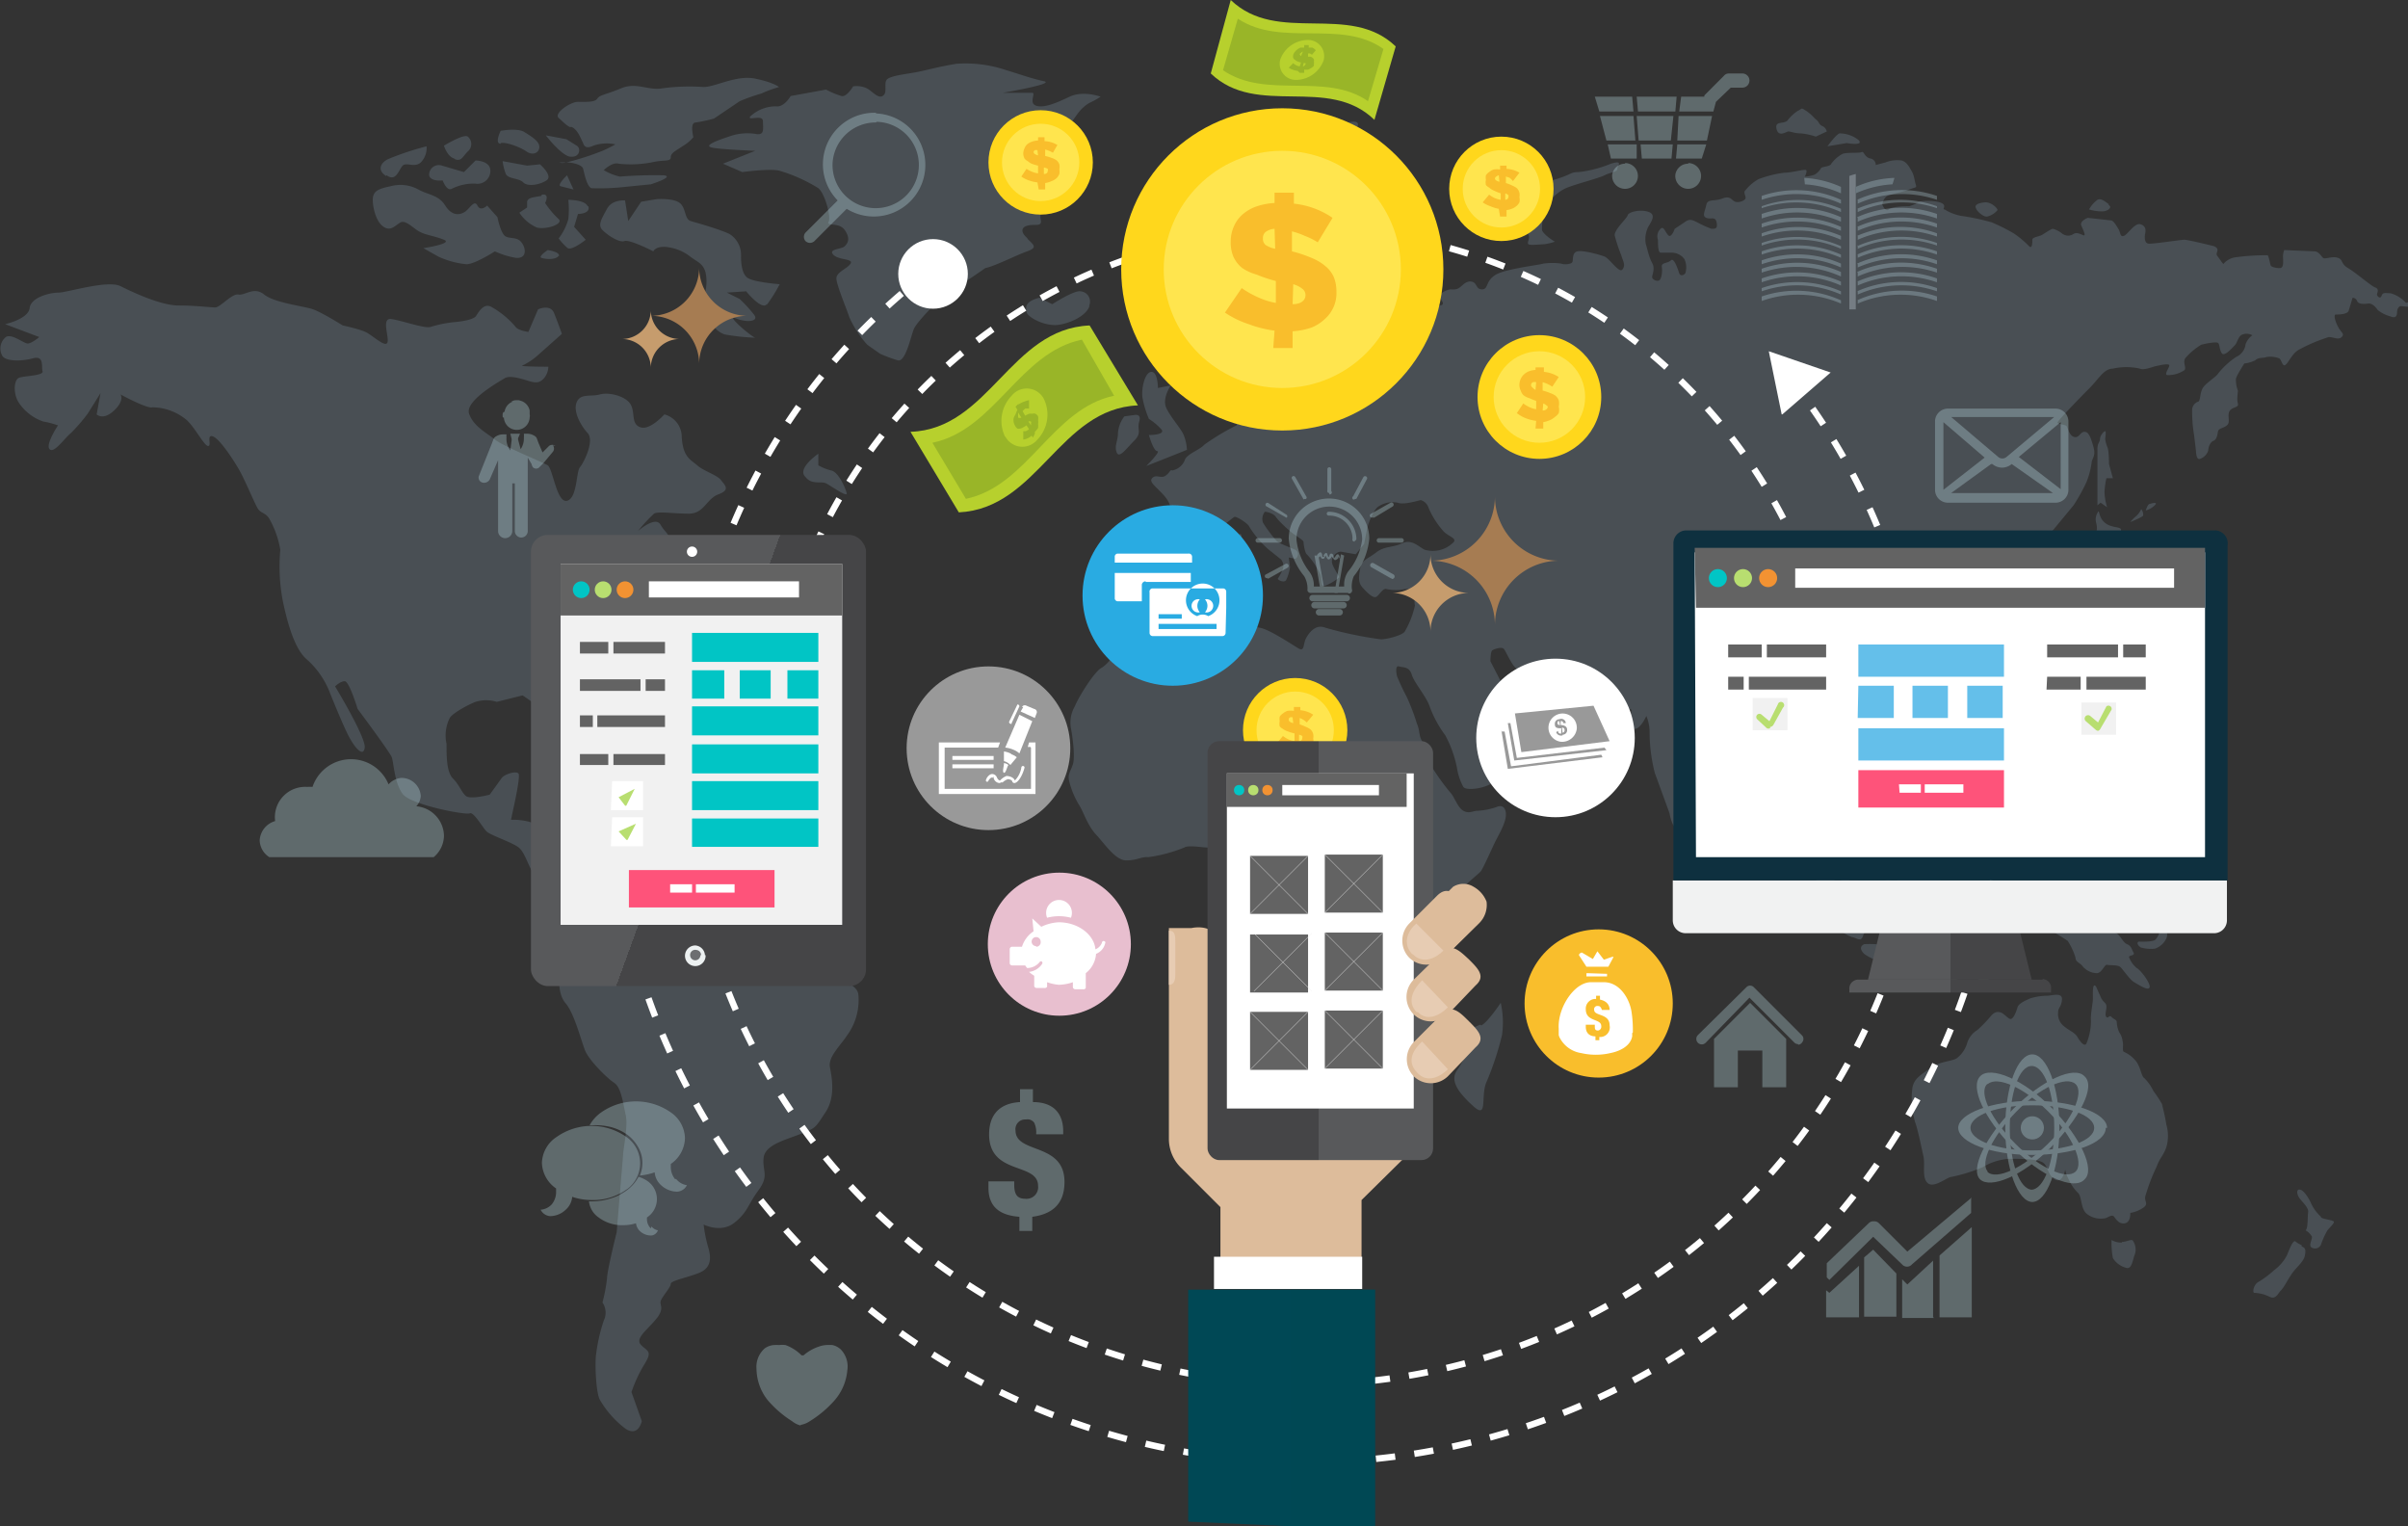 <svg xmlns="http://www.w3.org/2000/svg" xmlns:xlink="http://www.w3.org/1999/xlink" viewBox="0 0 373.7 236.8">
  <rect x="0" y="0" width="373.7" height="236.8" fill="#333333" stroke="none"/>
  <defs>
    <style>
      .cls-1{isolation:isolate;}.cls-2{opacity:0.2;}.cls-10,.cls-2{mix-blend-mode:multiply;}.cls-3{fill:#9ebfd8;fill-rule:evenodd;}.cls-36,.cls-4,.cls-5,.cls-6,.cls-7{fill:none;stroke-miterlimit:10;}.cls-4,.cls-5,.cls-6,.cls-7{stroke:#fff;}.cls-5{stroke-dasharray:2.98 2.98;}.cls-6{stroke-dasharray:2.98 2.98;}.cls-7{stroke-dasharray:3;}.cls-8{fill:#fff;}.cls-10,.cls-9{fill:#004855;}.cls-10{opacity:0.42;}.cls-11{fill:#ddbc9b;}.cls-12{fill:#11939d;}.cls-13{fill:#e7ccb3;}.cls-14{fill:#a67c52;}.cls-15{fill:#c69c6d;}.cls-16{fill:#ffd71c;}.cls-17{fill:#ffe54e;}.cls-18{fill:#f9be2c;}.cls-19{fill:#b7d02d;}.cls-20{fill:#99b528;}.cls-21{fill:url(#linear-gradient);}.cls-22{fill:url(#linear-gradient-2);}.cls-23{fill:#f1f2f2;}.cls-24{fill:#0e303f;}.cls-25{fill:#636363;}.cls-26{fill:#01c5c5;}.cls-27{fill:#b8de70;}.cls-28{fill:#f29232;}.cls-29{fill:#f1f1f1;}.cls-30{fill:#64bfea;}.cls-31{fill:#fe537a;}.cls-32{fill:url(#linear-gradient-3);}.cls-33{fill:#ecf0f1;}.cls-34{fill:#6d6e71;}.cls-35{fill:url(#linear-gradient-4);}.cls-36{stroke:#f1f1f1;stroke-width:0.05px;}.cls-37{opacity:0.3;mix-blend-mode:screen;}.cls-38{fill:#c7eaf2;}.cls-39{fill:#ddecf6;}.cls-40{fill:#bcdae5;}.cls-41{fill:#29abe2;}.cls-42{fill:#999;}.cls-43{fill:#e8bfcf;}
    </style>
    <linearGradient id="linear-gradient" x1="289.9" y1="146.5" x2="315.4" y2="146.5" gradientUnits="userSpaceOnUse">
      <stop offset=".5" stop-color="#58595b"/>
      <stop offset=".5" stop-color="#454547"/>
    </linearGradient>
    <linearGradient id="linear-gradient-2" x1="287" y1="153" x2="318.3" y2="153" xlink:href="#linear-gradient"/>
    <linearGradient id="linear-gradient-3" x1="74.8" y1="105.8" x2="141.9" y2="130.2" xlink:href="#linear-gradient"/>
    <linearGradient id="linear-gradient-4" x1="214" y1="147.5" x2="195.4" y2="147.5" xlink:href="#linear-gradient"/>
  </defs>
  <g class="cls-1">
    <g id="Layer_2" data-name="Layer 2">
      <g id="Objects">
        <g id="Design">
          <g class="cls-2">
            <path class="cls-3" d="M335.8 171.8a18.4 18.4 0 0 0-1.6-2.5 7.3 7.3 0 0 0-1.4-2c-.5-.3-.5-1.4-1.2-2.5a5 5 0 0 0-2-1.6c-.3-.2 0-1-.2-1.7a2.8 2.8 0 0 0-.5-1.3 4.4 4.4 0 0 1-.4-1.6c0-.4-.4-.4-.8-.8s-.5.3-.8 0 0-1 0-1.6-.4-.6-.8-1.3l-.8-1.8c-.6-.8-.5 1-.5 1.8s-.4 2.5-.3 3.5a9.3 9.3 0 0 1-.7 3.5c-.3.6-1-.3-1.4-1s-1.3-1-2-1.6a2.4 2.4 0 0 1-1-2.2c0-.8.5-.8.6-2s-1.6-.6-2.3-.6a9.2 9.2 0 0 0-2.6.4c-.4.2-1.8.7-2 1.4s-.6 1.7-1 1.8-1-.8-1.6-1-1 0-1.4.4a23.7 23.7 0 0 1-2.2 2.3 3.6 3.6 0 0 0-1.6 2 4.6 4.6 0 0 1-1.5 2.3c-.6.6-2.7.5-4.2 1.6s-2.5 1.6-2.8 3a13.2 13.2 0 0 0 .4 5.4c.4 1 1 4 1.3 5.3s-.3 3.4.7 4.2 3-1 3.7-1a25.7 25.7 0 0 0 4.8-1.5 9 9 0 0 1 4.2-1.3c1.5 0 4 0 5 .5s.8 2 2 2.7 1.6-1.5 1.6-1.5a5.3 5.3 0 0 0 .6 1.6 6.4 6.4 0 0 0 1.4 2c.6.6.4 2.4 1.3 3.2a3.5 3.5 0 0 0 3 .7c.5-.2 1-.6 1.3-.2s.8 1.2 1.7 1 .8-1.6.8-1.6a5 5 0 0 0 2-.8c1-.7 0-1 .4-2a29.8 29.8 0 0 1 1.7-4.4c.5-1.4 1-1.6 1.5-3a6.3 6.3 0 0 0 0-3.5 29.3 29.3 0 0 0-.7-3.2zM329.3 192.8a3 3 0 0 1-1.6-.4 12.3 12.3 0 0 0 .2 2.8 3.4 3.4 0 0 0 2 1.5c.8.3 1-.7 1.3-1.8a2.4 2.4 0 0 0-.2-2.4c-.2-.3-1 .2-1.7.2zM357.2 193.2a4 4 0 0 1-1-.6c-.4-.2-1 1.5-1.3 2.2a6.8 6.8 0 0 1-2 2.3 15 15 0 0 1-2.4 1.8c-.8.4-1 1.8-.6 1.7a6 6 0 0 1 2.3.6c1 .5 1.3-.5 1.8-1s1-1.6 1.7-2.6 1.8-1.8 2-2.8 0-1.2-.5-1.4zM360.2 188.8a6.5 6.5 0 0 1-1.5-2c-.2-.5-1-2-1.7-2.2s-.6.8 0 1.5 1.3 1.4 1.2 2 0 2.6-.4 2.8a2.5 2.5 0 0 1 1 1c0 .6-.6 1.4 0 1.7a1 1 0 0 0 1.4-.5 12 12 0 0 1 1-2.2c.4-.5 1-1 1-1.3s-1.6-.4-2-.7zM314.5 141a1.4 1.4 0 0 0 .8 1c.7.2 1.5 0 1.4.2s-1 .3-1 .7a1 1 0 0 0 .5 1c.5 0 1.3 0 1.7.3a28.3 28.3 0 0 1 3 1.8 10.2 10.2 0 0 1 1.2 2.6c0 .6.5.7 1 1.2a3 3 0 0 0 2.3 1.2c.8 0 1.2-1.4 1.6-1.3s1.6 0 2 .3 1.5 2 2.2 2.4 2.2 1.4 2.4.8-1.4-2.7-2-3a4 4 0 0 1-1.2-1.7c0-.3 1-.2.7-.7s-.3-1-1-1.3-1-1.4-1.8-1.8a50.3 50.3 0 0 0-5.2-2.3l-2.2-.7s-1 1.2-1.6 1.4a1.2 1.2 0 0 1-1.5-.7c-.2-.5.4-1-.2-1.6s-3-1-3 .4zM332.2 147a5.7 5.7 0 0 0 2.2.2 3 3 0 0 0 1.8-1.6 1.6 1.6 0 0 0-.3-1.7c-.5-.4-1 0-.8.3s-.2 1.2-.6 1.6-2.6.3-2.6.3c-.4.2 0 .7.2.8zM302.5 146c.5.4 1.2.5 1.2 0s0-1.4 0-2 .6-.6.8 0 0 1 .6 1.3a1.2 1.2 0 0 0 1.4-.3 3 3 0 0 0-.7-1.7l-1-1a3.6 3.6 0 0 0 1-.8c.3-.3 1-.4 1-.6s-.5-.6-1.2-.5l-1.4.2-.3-.5s-.2-1.5.3-1.3 2.2 0 2.6 0a1.6 1.6 0 0 0 1.5-.4c.3-.3 1-1.2.4-1.3s-1 .6-1.7.7a3.5 3.5 0 0 1-2-.3c-.4-.2-2 .5-2 1s0 1.7 0 2a20.2 20.2 0 0 0-.3 2.4c0 1 .3 1.4.2 1.8s-.6.8 0 1.2zM292.3 139.3c0 .6.5 1.6.5 1.6s.4-.3.5 0 0 1.2.4 1.5 1.2.2 1.5.4a5.2 5.2 0 0 0 1 .5l1.3-.2a1.6 1.6 0 0 0 1.2.4c.7 0 1.2-1 1.5-1.4a18 18 0 0 0 .7-2.2 4.8 4.8 0 0 1 .3-1.2c.2-.4 1-.2.7-.8l-.7-1.3a13 13 0 0 1-.6-1.7c0-.2-.2-1 .2-.8s.7.2.7 0a2.8 2.8 0 0 0 0-.7.7.7 0 0 0 .5-.3c.2-.3.2-.4-.3-1l-1.3-1.3s-1.2 0-1.4.6.3 1.4-.5 1.6-1 .2-1.5 1-.5 1-1 1a2.8 2.8 0 0 0-1.5 1c-.2.2 0 1.3-.5 1s-1-.8-1.4-.4a3.5 3.5 0 0 0-.8 2.5zM300 151a5.3 5.3 0 0 0 2.4 0c.5-.2-.4-.6-.7-.7a15 15 0 0 1-1.7 0c-.4-.2-.7-.7-1-1s-1-.5-1.3-1-1-.6-1-.8-1-.3-1.7-.5-1.6.2-2.4.2-.8-.6-1.5-.7a16.6 16.6 0 0 0-1.8 0c-.8.4-.5 1 0 1.5a6.7 6.7 0 0 0 2 1 17 17 0 0 1 2.3 0c.6 0 3.4.8 4 1a19.5 19.5 0 0 1 2.6 1zM305 151c.5 0 1.4-.2 1.3-.5s-3-.7-3 0a4.8 4.8 0 0 0 1.7.4zM303 152.3c.4.2 1 .6 1.2.2s-1-.8-1-.8c-.7 0-.6.3-.2.6zM289 145.6c.2-.8 1-2 .6-2.5a11.3 11.3 0 0 0-1-1.2c-.3-.6-.4-1.3-1-2s-.8-1-1.2-1.3L285 137s-1-1.5-1.6-2-1.3-1.4-1.7-2a2.4 2.4 0 0 0-1.2-.6c-.8-.4-1.2-1-1.7-.8s-.5 1 0 2 1.6 2 2 2.3 1 .3 1.3 1l.6 1.6 1.3 2a20 20 0 0 0 1.3 2.2c.2.3 0 1.5.7 2a10.4 10.4 0 0 0 1.4.7c.5 0 1.4.8 1.6 0zM309.2 127.7c-.8 0-.7.6-1.4.8a7.4 7.4 0 0 1-1.6 0c-.4 0-1 .3-.8 1 0 0 .3.3 1 .5s.7.2 1 1 .5 1.5 1 1.3.7-.6.8-1.3 1-.6.7-1.4 0-2-.8-2zM307.8 152.6a7.2 7.2 0 0 1 1.8-1.2c.7-.4.8-.7.7-1s-.5 0-1 .2a5 5 0 0 0-1.5.6l-1.6 1.5c-.2 1.3 1.3 0 1.6 0zM303.7 119c0 .3-.7 0-.7 0-.2.4.6 1.4.8 1.8a1.3 1.3 0 0 1 0 1c0 .4-.4 1 0 1.2s.7 1 1 1-.3-1-.5-1.2.3-.8.7-.7a3 3 0 0 1 1.4 1c.4.3 1 .6 1 0s0-1-.4-1.3-.7-.3-1-.4-.7.2-1 0-.3-1-.3-1.6.8-1 1.2-1.7-.4-1.4-.5-2.2-1-.3-1.3 0-.5.6-.5 1zM306 125.5a2 2 0 0 0-.3-1s-.7 0-.8.6-.3 1.5 0 1.3 1-.5 1-.8zM263.4 127.5l-.7 1.7a5 5 0 0 0 .4 2.6c.5.6 1 .2 1.6-.2s.6-1 .2-2.4a3 3 0 0 0-1.4-1.7zM295 114.3c-.2-.4-1 .2-1.8.6a4.3 4.3 0 0 0-1.2.6 5 5 0 0 0 .8 1.2c.3.2.8-.2 1.4-.5s.7-1.5.7-2zM305.4 109.6a3.3 3.3 0 0 0 .2-1.8c0-.5 0-.8-.3-.7a4.7 4.7 0 0 0-1.4 2 8.4 8.4 0 0 0-.2 2s1.4-.8 1.6-1.4zM314.5 96l-1 .7s.7.4.5 1-1 1.5-.2 1.8 1 0 1-.3 1-1.2.5-2a6 6 0 0 0-.8-1.3zM322.2 90.4c-.4.6-1 1.5-1.5 1.5s-1-.5-1-.3a3.7 3.7 0 0 1-.3 1.5c-.4.4-.6.2-1.2.3a5.7 5.7 0 0 0-1.7.7l-1 .8a9 9 0 0 0 1.7 0 2.8 2.8 0 0 1 1.4.3s-.2 1 .4.8a4.4 4.4 0 0 0 1.3-.7 4.6 4.6 0 0 0 1.6-.4c.6-.5 1.5-.8 1.7-1.4a13.5 13.5 0 0 0 .5-2.7 2 2 0 0 1 .4-1.5c.2 0 1-1.7.7-2.2s-.4-1-1-1.2-1 0-1 1.2a6.5 6.5 0 0 1-1 3.2z"/>
            <path class="cls-3" d="M316 96s.2 1.6.5 1.8.3-.6.6-1 1-.4 1-.8-.5-.5-1-.5-1 .6-1 .6zM324.7 82.7l-1 .2s-.4.6-.3 1a3.2 3.2 0 0 0 .4 1l.6-.3s-.4-.7 0-1 .5.3 1.2.4a3.5 3.5 0 0 0 2-.6c.6-.3 1.5 0 1.5-.6s.4-.8-.7-1-1.7-.5-2.2-1.2-.4-1.7-.7-1a2 2 0 0 0-.2 1.5c.2.8.2 1.5-.3 1.7zM331.6 80a6.8 6.8 0 0 0-1 1s1.8-.7 2-1a1.4 1.4 0 0 0-.3-1 3.3 3.3 0 0 1-.7 1zM333.6 78.2c-.3 0-.6 1-.6 1a3 3 0 0 0 1.4-.8c.6-.6-.5-.3-.8-.2zM326 78l1 .7a9.2 9.2 0 0 1-.4-2.3 11.8 11.8 0 0 1 .3-2.2h1l-.6-2.2s0-1.8-.2-2.5a5.4 5.4 0 0 1-.4-1.4s.2-1.2 0-1.2-.8.7-.8 1.2-.4.6-.4 1.6v8.7zM308.4 33.6a3 3 0 0 0 1.6-1c0-.3-1-1.3-2-1.2s-1.7.4-1.3 1c0 .2 1 1.3 1.7 1.2zM327.3 31.7c-.6-.4-1.2-1-1.8-.7a4.8 4.8 0 0 0-1.3 1.5 7.2 7.2 0 0 0 2 .3c1 0 1.7-.7 1-1zM237.2 36.4c.3.6-.3 1.3 0 1.5s2 0 2.4 0a8 8 0 0 0 1.7-.4s-1.7-1-2-1.8a9.8 9.8 0 0 1 .7-3.8 7.2 7.2 0 0 1 3-2.7c1.7-.7 5-1.5 6-2s2-.5 2-1 1-1.4-1-.8a18.7 18.7 0 0 1-5 1.3c-1.3 0-1 .3-3.2 1s-4 1-4.6 2.2-.5 2.4-1.3 3.6-2 1.6-1.4 2.3 2.3 0 2.6.4zM229.7 159c-1 .4-3 1.3-2.3 2.5s-.2 3-1.3 4.6.2 3.4 2.5 5.5 1.2-1.2 2-3.5a45.8 45.8 0 0 0 2.5-7.5 14 14 0 0 0-.2-5s-2 3-3 3.5zM178.3 65a9 9 0 0 1 2 1.7c.5.8-2 .8-2 .8s.7 2.5 1.3 2.5-1.7 2.3-1.7 2.3l3.3-1.3 3-1.2a7 7 0 0 0-.5-2.3c-.4-1-2-2.7-2.7-4.2s.7-3.5.7-3.5l-2 .4s0-2.5-1-2.5-1.6 2.5-1.4 4a15.5 15.5 0 0 0 1 3.3zM176 68.4c1.3-1.3.4-1.7.8-3s-.8-1-.8-1l-1.5.2a4.7 4.7 0 0 0-1 2.6c0 1.2-.6 2-.2 3s1.5-.6 2.7-1.8z"/>
            <path class="cls-3" d="M373.4 47a5.2 5.2 0 0 0-2.4-1.5c-.8 0-1.2-.2-1.4.4s-.8 0-.7-.3.3-.8-.3-1-3-2.3-4.2-3-.7-1.3-1.6-1.6-2 .3-2.3 0-.7-1-1.3-1l-4.7-.2s-.2.4-.2 1 .2 1.8-.5 1.8-1.3-.2-1.4-.4-.3-1.5-.5-1.6a35.8 35.8 0 0 0-4.8.3 3 3 0 0 0-2 1c0 .3-.6-.7-1-1.2s.6-1-.5-1.5c0 0-4-1-4.6-1s-5 .7-5.6.6-.6-1-.5-1.5.2-1.2-.7-1.5-2 1.6-2.6 1.8-.5-.5-.8-1-.8-1.4-1.2-1.4l-3.6-.4s-1.3.5-1 1.2.8 1.7.3 1.5-1-.5-1.5-.2-1 .4-1.7 0a4 4 0 0 0-1.5-.8c-.3 0-1.4.8-1.8 1s-1.4.3-1.4.7 0 1.5-.5 1a15.2 15.2 0 0 0-2.4-2 30 30 0 0 0-3.4-1.7 35.3 35.3 0 0 0-4.7-1 7.2 7.2 0 0 1-2.6-1c-.5 0 .4-.6-.5-1s-2.8-.4-3.4-.2a8 8 0 0 1-1.6.7c-.4 0-2.7 0-3.2.5s-1-.8-1-.8.2-1 .8-1.3 2.4-.6 3.4-1 1.2-.2 1-.8-.2-1.3-.6-2-.8-1.5-1.6-1.7a5 5 0 0 0-2.5.3l-1.5.4a1 1 0 0 0-.8-1c-1-.2-1-1.2-1.4-1s-2.4 0-3 .3a5.2 5.2 0 0 0-1.7 1.5c-.2.5-1.4.4-1.6.7a2.6 2.6 0 0 1-1 1 5.4 5.4 0 0 1-1.5.3s.4-.8.2-1-2.2.4-3.4.4a17.4 17.4 0 0 0-4 1 6.8 6.8 0 0 0-2 1.7c-.4.3 0 .8 0 1.2s-1 .8-1.6.6-.7-1-2-.5-2.3 0-2.5 1-.7 1.7 0 2 1.4-.3 1.6.7-.2 1-.8 1a17.7 17.7 0 0 1-2.2-1c-.8-.4-1.2-.6-2 0l-1.5 1s-.5 1.5-1 1-.7-1.5-1.2-1a1.6 1.6 0 0 0-.4 1.7c0 .6 0 2 .4 2s1 0 1.7 0 1.5.3 2 1a3 3 0 0 1 .2 2c0 .4-.8.8-1 .2s-.8-2.5-1.3-2-1.5.3-1.4 1 0 1.6-.3 2-1.2 0-1.2-.4.5-1.3 0-2.2-.7-2-1-3a4.3 4.3 0 0 1 .3-2.4c.3-.7 1.5-2 .2-2.5s-3.2 0-3.3.5-2.2 2.3-2 3.2a26.2 26.2 0 0 0 1 3c.3 1 .7 1.5.2 2.2s-2-1.7-2.8-2-3.3-1-4.2-.8-.6 1.4-.8 1.7-1.3.4-1.7.2a10.3 10.3 0 0 0-2.8 0c-.4.2-6 .8-7.5 1.8s-1 2.2-2 2.2-.7-1-1.6-1.2-1.5.7-2 1-1 .2-1.3.2-1.5.4-1.6 1 1 1.3 0 1.5-3.7 1.5-4.4 1-.6-2-1-2.4a14.4 14.4 0 0 1-1.8-1.6c-.2-.4.4-1 1.2-.7l3 1s2.8 0 3-1 0-1.6-1-2.4-7-3-8.4-3.4-4.2-1.2-4.7-1-.7 1.3-1 1a3 3 0 0 0-1.7-.6c-.6 0-2 .7-2.3.8s-3.4 1.6-4 2.5-2.6 4.6-3.6 5.3-2.4 3.4-3.6 3.7a6.2 6.2 0 0 0-3.2 2.5 6 6 0 0 0-1 3.6c0 1-.8 2.3.3 2.7s2.6-.6 3.5-.8 1.8 0 2 .3a26 26 0 0 0 1 2.8c.5.4 0 1 .8 1.3a2 2 0 0 0 2.3-.8c1-1 1-2.3 1.3-3.2s1.7-2 1-2.8a6.2 6.2 0 0 1-.8-2 2.5 2.5 0 0 1 .7-2.2c.6-.8 3-2 3.2-2.6s.4-2.2 1.2-2.6 2-1 2.4 0 1 .7-.5 2.6-2.3 1-2 2.8a11 11 0 0 0 1.8 3.7c.3.4 2.5-.2 3.3-.3a11.8 11.8 0 0 1 2.3.3c.5 0 .8-1.4 1.3-1.7a1 1 0 0 1 1.3.4 1.6 1.6 0 0 1 0 1.4c-.2 0-4.6 1.2-5.5 1.6s-2.7.4-3 1 0 2.5-.5 2.8-.8-1.2-1.4-.5-1 3.3-1.5 4-1 1.2-2.6 1.3-4.7 0-5.3 0a5.5 5.5 0 0 1-1.6.2c0-.4-.5-.6-.7-1.3-.3-.8 0-1.2.3-2.2a1.6 1.6 0 0 0 0-1.6c-.2-.5-.5-.5-1 0s-1 .7-1.4 1.2.3 1.8.7 2.8a3.2 3.2 0 0 1 0 1.7 36.4 36.4 0 0 0-5 3c-.7.8-2.6 1.4-3 2.3a2.6 2.6 0 0 1-2 1.7c-.3-.2-.3.3-1 .8s-1.4-.2-2 .3 0 1 1 2 1.5 1.6 1.8 2.7.8 2.8-.4 2.8-4-.5-5.3-.4-1.6 1.4-1.8 2-.3 3.7-.4 4.4-.3 1.5.5 2 2 .6 2.2.8 0 .6 1 .6 1.8.4 2.7-.2a7.6 7.6 0 0 0 2.5-2.3 22.8 22.8 0 0 1 1-2.2 23 23 0 0 1 2.4-2.5c.4-.4 0-1.2.8-1.6a11.7 11.7 0 0 1 2.4-.4c.6-.2 2-1.5 2.3-1.6s2 1 2.2 1.4a15.7 15.7 0 0 0 3 3.6l2 1.6a1.6 1.6 0 0 1 .3 1.5 10.2 10.2 0 0 1-.8 1.5c0 .2 1 .7 1.3.2a7 7 0 0 0 .6-2l-.2-1.5 1 .2c.3 0 .8-1 0-1.4s-2.7-1-3-1.5a22.5 22.5 0 0 1-2-2.7 1.8 1.8 0 0 1 .3-1.7c.2 0 1.3.2 1.7.8s1.7 1.8 2.3 2.3 2 1.3 2 1.6.2 1.8.6 2a12.6 12.6 0 0 1 2 3c.3.8 0 2 .7 1.8a7.4 7.4 0 0 0 2.2-1.3c.2 0-.6-1-1-2s.5-2 1.3-2l2.3.4 1.3-1.6.4-2c0-.6 1-3.3 1.8-3.8a4 4 0 0 1 3-.6c1 .4 3.4-.4 3.6-.4a1.8 1.8 0 0 1 1.2 1.2 13.3 13.3 0 0 0 2.2 3.5c.8 1 2.5 1.2 1.5 2a4.5 4.5 0 0 1-4.3 1c-1-.5-2-1.7-3.5-1s-2.7.4-4 1.4-2.3 1.2-2.5 2.4-.4 2.2.3 3 1.7 1.8 2.2 1.5 1-1.4 1.6-1.2a6.5 6.5 0 0 0 2.8 0 2.4 2.4 0 0 1 1.4.3c.3 0 0 2 .2 2.2A14 14 0 0 1 218 98c-.4.6-2.8 1.2-3.7 1.2a58.5 58.5 0 0 1-8.6-1.8c-1.5-.6-2.5.7-3 1.6s-.2 2.2-1.2 1.6-4.6-3-6-3.2-2-1.7-2-2.7-.7-3-.7-3a22.8 22.8 0 0 0-4 0c-2 .2-6 1.7-7 1.8a19 19 0 0 1-3.8.2c-.8 0-1 .8-1.5 1s-2.3 1.8-2.7 2.2-.4 2-.5 3.2a5.5 5.5 0 0 1-2.3 3.5c-1 .4-3.5 4.3-4.2 6a5 5 0 0 0-.6 3.4c.2 1 .7 4.4.3 5.6s-.8 1.5-.6 2.5a13.3 13.3 0 0 0 1.5 3.7c.7 1 1.3 3.2 2.7 4.7s3 4 4.7 4 2.3-.6 3.4-.5a23 23 0 0 0 5.6-1.5c.6-.4 2.8 0 3.5 0s.5 1.3 1.5 1.7 2.7.2 3.2.7a5.2 5.2 0 0 1 .2 3.6c-.4 1.4-.7 2.4-.3 3s3.2 3.5 3.5 6 1.3 4.3 1.3 5.2 0 3-1 4.8a8.3 8.3 0 0 0-1 4.7c0 .8 1.5 4 2 5.3a24.6 24.6 0 0 1 1.4 5.5c0 1 1 2.5 1.6 4s1.3 3 1.2 3.7-.7 2.2 0 3 2.4 1 4 .6a14.3 14.3 0 0 0 4.5-1.5 24.8 24.8 0 0 0 4.2-4.5 10.5 10.5 0 0 0 1.8-3.6c0-.8-.3-2 .4-2.5s2.2-1 2.3-1.3a17 17 0 0 0-.4-4 6.5 6.5 0 0 1 .2-3 5.4 5.4 0 0 1 1-1.4 20 20 0 0 0 3.5-2.2 11.7 11.7 0 0 0 1-4.7 28.4 28.4 0 0 0-.8-4 12.6 12.6 0 0 1-.3-2 11.7 11.7 0 0 0-.5-1.6c-.2-.2.8-4 3-6.8s4.6-4.5 5-5 1.7-3.5 2.3-4.7 1.7-3 1.6-4.3-1-1.2-1.4-1a10.6 10.6 0 0 1-3 .6c-.7 0-1.3.5-2.2 0s-1.4-2.2-2-2.8a35.4 35.4 0 0 1-2.7-3.7c-.4-.7 0-2.2-1.2-3.6s-.7-2-1.3-3.4a34 34 0 0 0-1.6-4.2 32.4 32.4 0 0 1-1.5-3.2s-.4-1.7.3-1.5 1.6 0 2 1.3 2.3 3.4 2.8 5a17.8 17.8 0 0 0 2.4 4.4 18 18 0 0 1 1.8 5 9 9 0 0 0 1 3c.4.6 3 .3 4.3-.5s3-2.6 4.4-3.4a16.6 16.6 0 0 0 3.8-2.5 14.3 14.3 0 0 0 2-3c.6-1.2 1.6-1.5.8-2.3s-2-1.3-2.6-2.2a5.2 5.2 0 0 0-1-1.4s-1 1.7-2.2 2-2.5-.3-2.5-.6 0-1.5 0-1.6-.8 0-1-.5l-1.8-3.5s0-1.5.3-1.7 1.5-.6 1.8-.2 1 2 1.6 2.7 2 2 3 1.7 2-.6 2.3 0a7.8 7.8 0 0 0 2.7 2c.7.3 5-.3 5.6-.2a2.5 2.5 0 0 1 2 1.2 6.2 6.2 0 0 0 2.5 2c.2 0 0 .2 0 1s-.3 2 .6 2 1.8-2 1.8-2a6.4 6.4 0 0 1 .5 2.4 26.3 26.3 0 0 0 .8 6.4l2.3 6.3s.4 2.5 1.3 2.3a5 5 0 0 0 2.2-2.7 13.6 13.6 0 0 0 .4-3.7c-.2-1.2 0-2.6.4-2.7s3.8-3.5 5-4.3 1-1.5 2-2.3a15 15 0 0 1 3-1.4 1.3 1.3 0 0 1 2 .5 12.8 12.8 0 0 0 1.6 2.3 5 5 0 0 1 1 3.2c-.2 1-1 1.7-.2 1.8s1.5-1 1.7-1.2a1.5 1.5 0 0 1 1.7 1.2l1 5.2s.4 1.8 0 2.7a3.2 3.2 0 0 0 .6 2.7 19 19 0 0 1 1 2.8c.3.7.2 2.3.8 2.6s1.2 1.6 1.6 1.8 1 .2 1 0a4 4 0 0 1-.5-2c0-1.2.3-2-.5-2.4s-2-2.5-2.4-3a6 6 0 0 1-1-2s.7-2.2.8-3v-1.8a2 2 0 0 1 1.3.6l1.8 2 1.2 1.2a4.3 4.3 0 0 1 .3 1.7c0 .3 0 1 .4.5a1.5 1.5 0 0 0 .4-1.2 6 6 0 0 1 0-1 2.5 2.5 0 0 0 1.8.2c.6-.4 2-1.2 2-1.7a8.2 8.2 0 0 0-.2-2.5 10 10 0 0 0-1-3l-1.8-1.8s-1-1.4-.8-2a6 6 0 0 1 1.2-2c.4-.4 1.3-1.3 2-1.4s.8.2 1 .7.2 1.2.4 1.2.3-.8.4-1a9.6 9.6 0 0 1 1.7-1 6.7 6.7 0 0 0 1.4-.8l.6-.8s.2.7.6.5 1.5-.2 1.6-.6a4.5 4.5 0 0 1 .8-1 7 7 0 0 1 1.5-1.4c.8-.3 1-.6 1-1.2a6 6 0 0 1 .8-2.4c.5-1 1-2.3 1.4-2.7s.5-1 0-1.2a9.3 9.3 0 0 1-.7-.6s-.4-1.6 0-1.6 0-1.3-.4-2a3.5 3.5 0 0 1-1-2.2 5 5 0 0 1 1.6-2.3c.3-.4 2.4-.3 1.5-1a2.2 2.2 0 0 0-2.2-.3c-.6.3-1.2 1-1.5.6a8.6 8.6 0 0 1-1-2c0-.2.8-.4 1.2-1s1.7-1.5 2-2 .6-.3 1-.3 0 .8-.2 1.3-.6 1.5 0 1.3l2.3-1s1.4-.4 1.3.3-1 1.3-.6 1.8a5.2 5.2 0 0 0 1.4 1l.6-.3a3 3 0 0 1 .2 1.4 19 19 0 0 1-.2 2.2c-.2.4-.5 1 0 1a5.6 5.6 0 0 0 2-1.2 3 3 0 0 0 .4-2 9.3 9.3 0 0 0-1-3 3.3 3.3 0 0 1-.5-1.4c0-.2 1-1 1.5-1.5s.2-1 .7-1.7a12.7 12.7 0 0 1 1.8-1.6c.3-.4.7 0 1 .2s1 1 1.4.2l3.8-4.6a27.6 27.6 0 0 0 2-3.6 12.4 12.4 0 0 0 .8-3c0-.6.7-1 .3-2.4s-.7-2.4-1.4-2.4-.8 1-1.6.8-1-1.5-1.2-1.7-1.3-.3-1.4-.5 3.6-4 5-5.4 2.2-3 3.6-3a9.4 9.4 0 0 1 4.2 0c.6.3 2-.3 2.5-.4s1.7-.4 2-.2-.8 1.4-.3 1.6a4.5 4.5 0 0 0 2.6-.7c.6-.3-.3-1.3.3-2a10.3 10.3 0 0 1 2.4-2c.7-.2 2.3-.5 2.6-.3s.2 1 .6 1.6 1.6-.8 2-1.2.5-1.2 1-1.6a1.8 1.8 0 0 1 1.7 0c.2 0-.6.3-1 1.4a2.5 2.5 0 0 1-1.5 2 12.4 12.4 0 0 0-2.8 2.6c-.3.5-2 1.5-2.4 2.3s-.3 1.7-.6 2a1.4 1.4 0 0 0-1 1.2 22.2 22.2 0 0 0 .3 4l.3 2.5s0 1.4.6 1.2a2 2 0 0 0 1.3-1.3c0-.5.3-1.3.8-1.5s.6-.8.7-1.4.8-.5 1.4-1 0-1.5.4-2.2 1.5-.5 1.3-1.2 0-1.5 0-2a4.5 4.5 0 0 1-.3-1.8c0-.4 1.3-2.4 1.3-2.4a5 5 0 0 0 1.7-.5c.5-.5 1.3-.3 1.7-.5a3.8 3.8 0 0 1 2 .2c.4.2.5 1.4 1 1s1-1.7 2-2.3a25.7 25.7 0 0 1 4.7-2c.8 0 1.5.5 2 0s0-.6-.5-1.5-.8-2-.4-2 1.8 0 2-.6l.6-2s.5 0 .7.5 1 .5 1.7.4 1.3.7 1.5 1a5.4 5.4 0 0 0 2 1c.7.3 1 0 1-.6s.3-1 .6-1 1.2.2 1.4 0 .7 0 0-.7z"/>
            <path class="cls-3" d="M191.6 85c0 .3.7 0 1-.6s0-1.5 0-1.5c-.5-.3-1.2 1.5-1 2zM191.7 86.4s0 2 .4 2.4.7-.3 1-1a2 2 0 0 0-.3-2c-.3-.5-1 .6-1 .6zM125 74c1 1.3 2.4.6 3.2 1s3.4 2.3 3.2 1.5-1.3-3.3-2.4-3.5a7.7 7.7 0 0 1-2-.8v-1.8s-3.4 2.3-2 3.6zM103.3 109.7c-.8-.6-4-.4-4-.4l5 3s2.8 1 3.8 1-.3-.7-1-1-2.8-2-3.7-2.6zM110.2 113.5s1 2.5 2 2.3 2.2-1.3 1.6-1.7a7 7 0 0 0-3.6-.5zM119 47.3a23 23 0 0 0 2-3.2s-4-.3-5-1-1-2.8-1-3.4a3.8 3.8 0 0 0-1.8-3.4c-1.7-.8-5-1.7-6-2s-.7-2-1.7-2.8-3.6-.6-3.6-.6l-2.4.4-2 3-.5-3.2s-2-.2-2.8 1.3-1.5 2.5-.7 3.3 2.6 2 3.4 1.7 4.5 1.6 4.5 1.6.2-.7 1.7-.7a7.2 7.2 0 0 1 4 1.5c1 .8 2 1 2.4 2.5a6.7 6.7 0 0 1-.2 3.5c-.2 1-4.4 3.4-4.4 3.4s4-1 4.8 0 1.3 2.2 2.8 2.7a35 35 0 0 0 4.7.5c-.8-.3-4.7-3.7-3-3s3.7.5 2.8-.6a21.4 21.4 0 0 0-2.2-2.4l-2-1 3-.2s2.4 3 3.2 2zM117.3 52.5c.2 0 0 0 0 0zM159.5 37c-1-.8-1.2-1.7 0-2s2.3.3 2-1 1-2 1.4-2.6a6.8 6.8 0 0 0 .5-2v-2.6a7 7 0 0 0-.2-1.7c-.2-.5.2-1.3.4-2.2a15.8 15.8 0 0 1 2-3l1.6-2.2A6.2 6.2 0 0 1 169 16a12 12 0 0 0 1.8-1s-2.7-1-4.8 0-4 1.8-5.2 1.4 0-2-.6-2h-4.6s8.3-1.4 6.4-1.8-4.4-1.3-5.8-1.7a19.6 19.6 0 0 0-7.8-1c-3 .5-4.6 1-6.2 1.3s-3.6.5-4.4 1 0 2-.7 2.6-1.5-.4-2.4-1a3.6 3.6 0 0 0-2.3-.4s-1 1.7-1.8 1.5a12.8 12.8 0 0 1-2.4-1l-5.5 1s-1 1.8-2.3 1.6a5.8 5.8 0 0 0-4 1.6c-.4.7 2-.4 2 .7s.3 2.2-1 2a8.3 8.3 0 0 0-4.3.4c-1.8.6-4 1.4-2.6 1.7s6.7.5 6.7.5l-5 2 3 1.3s4.4-.6 5.8-.2a24.7 24.7 0 0 1 6 2.7c1 .8 2 4.4 1.6 5.2s1.6 0 2.5 1.3.5 2 0 2.5-2.6.4-1.8 1.3 3.2.6 2.7 1.4-2.2 1.3-2.2 2.3 1.7 5 2 6a16 16 0 0 0 2.8 4.3l2 1.4a23 23 0 0 0 2.7 1c1.2.4 2-3.5 2.5-4.8s5.2-6 6.4-6.5 4.7-3 4.7-3c1.5-.3 4.8-2 6.5-2.6s1-1 0-2zM169 47.5a1.6 1.6 0 0 0-1.3-2.3c-1-.2-4.4 2-4.4 2l-2-1c-2 .5-2.2 1.3-2 2.2s3 2.3 5 2 4.4-1.5 4.8-3zM62.2 34.5c.8-.4 2 1 3 1.5s2.2.6 3.7 1.2-3.2 1.3-3.2 1.3l2.3 1.3a13.4 13.4 0 0 0 4.4 1.2c1.3 0 4.4-2 4.4-2a13 13 0 0 0 3.2 1c1.7.2 1.7-1.3 1-2.3s-1.7-.6-2.5-1-1.3-3-1.3-3l-1.6-1.8s-1 1-1.5 0-1.2.5-2 1-2 .6-3-1-2.4-1.6-4-2.4a5.8 5.8 0 0 0-4.5-.6c-2 .4-2.5.8-2.7 1.6s.2 3.6 1.5 4.6 2-.3 3-.7zM84 30.4c-1 .2-2.2.2-2.2 1v.8l-1.2.8a6.3 6.3 0 0 0 2.7 2.3c1.5.4 4.4-.6 3.3-1.4a13.7 13.7 0 0 1-2-2.4s.8-1.5-.5-1.3zM91.2 32c-.4-1-3-1-3-1a14.7 14.7 0 0 1 0 3 8.8 8.8 0 0 1-1.5 3 9 9 0 0 0 1.4 1.5c.7.4 2.8-1.3 2.8-1.3l-1.8-2 .6-2s2 0 1.6-1.2zM86.7 39.8c.4-.7-1.7-1-1.7-1s-1.5 1-1 1.2 2.2.4 2.7-.3zM87.8 25.2h-1s.4.2 1 0zM88.7 19.7c1 .4 1.5 2 1.7 2.3s.2 1.3 1.7.6a6.3 6.3 0 0 1 3.4-.2 19 19 0 0 1-2 1 42.8 42.8 0 0 1-5.6 1.8c1 0 2.5.4 2.6 1 .2.8.6 2.8 1.3 3A35.5 35.5 0 0 0 97 29l4-.4s3.8-1.2 2-1.4a67 67 0 0 0-6.8.2 8.4 8.4 0 0 1-2.5-1s1.3-1.3 2.3-1a17.5 17.5 0 0 0 5.6-.3c1.5-.3 2.5 0 2.5-.7s.8-1 1.8-1.7a6.4 6.4 0 0 0 1.7-1.4c-.2-1-.4-2.3.4-2.3a23.6 23.6 0 0 0 2.8-.6l4-2.7a29 29 0 0 1 3.4-1.2c1-.5 2.7-1 2.7-1s-.8-.7-3.7-1.3-6.2 1.3-8 1.3a32 32 0 0 0-6.4.2c-2.2.4-4-1-6.4 0s-3.3 1-3.7 1.6-1.8.5-3 .5-3.8 1.8-3 2.5 1 1 1.7 1.4zM88 27.2s-1.6 1.5-1 1.7l2 .5zM78 25a8.6 8.6 0 0 0 .5 2c.4.8 2 .6 2.7 1.3s2.5.4 3.6-.3-1-2.5-1-2.5l-2 .2zM68.7 28s.6 1.7 1.4 1.3a7.4 7.4 0 0 1 3.7-.8 2 2 0 0 0 2.3-2c0-1.6-2.3-1.6-2.3-1.6L72 26.7l-3.4-1a1.5 1.5 0 0 0-2 1.5c.2 1 2 .8 2 .8zM60 27.2c1.4 1 1.8-.6 2.4-1.4s2 .4 3-.7a3.2 3.2 0 0 0 .8-2.4 44.3 44.3 0 0 0-6 2c-1 .5-1.8 1.6-.3 2.6zM70.6 24.7c1 .4 1.2-.4 2-1.2a1.5 1.5 0 0 0 0-2.3c-.6-.5-3.7 1.4-3.7 1.4s.5 1.7 1.6 2zM77.7 22.2c.8-.2 3 .6 4 1.3s2 .2 2-.7-1.2-1.6-2.3-2.3-3.7-.2-3.7-.2-1 2 0 2z"/>
            <path class="cls-3" d="M88.5 24.3c1.5.2 1.7-1.3 1-1.7l-1.6-1-3.2-.6s2.3 3 3.7 3.3zM128.2 151.4c-1.2-.6-4.8-2.3-6.4-3.3s-3.8.5-3.8.5l-.2-3.2a24.7 24.7 0 0 0-2-5.2c-1.3-2-3.6-1-5.5-.7s-2.3-2-3.2-2.3-1-2-1-2l-3-1-5.2-1.4s-1.3 2.3-2 2-.3-2.2-1-2.2-3.7 3.4-3.7 3.4L91 137l-2-2-3.4.3a12.7 12.7 0 0 0-1.4-2.5c-.8-1 0-1.7.4-3.3s-1.2-1.5-2.5-2a10 10 0 0 0-2.8-.3l.6-2.8s.8-3.7.6-4.3-2.3 0-2.7.7l-1.8 2.5s-3 .8-3.7.2-1-1.7-2-2.7-1-3.4-1-5.4a6 6 0 0 1 .5-4c.4-.7 2.7-2 4-2.5a5.6 5.6 0 0 1 3.3 0l4-1s2.8 1.8 3.4 2.8 1.5 3.8 3 3 0-2-.3-3.2.6-3 .8-5 1.4-1.4 3-3.5.3-2.2.3-3.3.7-1.8 2-2.7a38 38 0 0 0 3-2.5c2.2-1.7 1-2 2.4-4.2a8 8 0 0 1 3-2.6l1 .8a6.6 6.6 0 0 0-.2 2.5c.2 1 1.5-1 2-1.7s2-1.4 2.2-2.5-1.3.4-2 0a12.2 12.2 0 0 1-1-1c.8-1.6-.4-2-1.2-3.4-.8-1.4-3.5 1-3.5 1a25.2 25.2 0 0 1 2.5-2.7c.6-.4 3 0 5.4 0s2.7-2.3 4.6-3 1-1.4.4-2.2-2.7-1.4-3.7-2.3-2.2-1.2-2.4-4.4a3.6 3.6 0 0 0-2.7-3.5s-2.2 2.5-3.7 2-.8-2.2-1.5-3.5-3.3-2-4.8-1.6-3-.2-3.6 1.2.6 3.6 1.7 4.8-.6 4.6-1.2 5.3-.4 4.8-2 5.2-2.2-5-3-5.5-7-3-8.2-4-3.3-2-4-4 4.7-5 5.5-5.5 2.4 0 3.7.4 1.8.3 2.5-.5a3 3 0 0 0 .6-1.7s-4.8 0-4-.2a10 10 0 0 0 2.5-1.7l3.6-3.2s-.6-1.7-1.2-3.2-2.5-.6-2.5-.6L82 51.5s-1.6-.2-2-.8a13.5 13.5 0 0 0-3.6-3c-1.2-.8-2 .5-2.5 1.3s-3.6 1-3.6 1a19 19 0 0 0-3.4.7c-.8.4-4.6-1-6.2-1.2s-.2 3-.6 3.7-2.3-1.2-3.4-1.7-3.5-1-3.5-1-3.2-2-4.6-2.5-6-1-7.6-2.3-3 .2-4 0-2.8 2-3.6 2-3-.3-5.7-.3-7-2-9-3-8.3 1-9.6 1-4.3.7-4.5 2.4S.8 50.3.8 50.3l5.3 2s-1.2 1-1.8 1-2.5-1.6-3.4-1a2.3 2.3 0 0 0-.6 2.8c.4 1 3 1 4.8.5s1.3 1.3 1.5 2-2.7.7-3.6 1-1 2.6 0 4a7.5 7.5 0 0 0 3.7 2.8A14.7 14.7 0 0 1 9 66s-2 3-1.3 3.7S10 68 11 67.2a27.6 27.6 0 0 0 2.6-3l2-3.2-.6 3.3s1 1 2.7-.6 1-2.5 1-2.5 4.2 2.3 5 2a8.4 8.4 0 0 1 5.3 2c1.3 1.2 2.7 4 3.3 4s-.3-1.8.7-1.5 3 3.3 4 5 2.5 5.4 3 6.2 1.2.6 1.8 1.6a14.7 14.7 0 0 1 1.7 4.8 28.4 28.4 0 0 0 .4 8c.7 3.3 1.8 7.4 3.7 9A13.3 13.3 0 0 1 51 107c.4 1 2 5 3 7s2.4 3.6 2.6 2-4.6-9.5-4.6-9.5.8-.8 1.5-.8 2 4.3 2 4.3 5 6.7 5.3 7.5.4 4 1.7 5.7 9.8 3.3 10.4 3 2 2.2 2.6 2.8 4 1.7 5 2.5 1.5 3 2.5 4.4 2 1 3.3 1.2a1.5 1.5 0 0 0 1.6-.7l1.4 2a20 20 0 0 1 0 3.7l-2 4.6s-.5 3-.5 4-.3 3.5 1 5 2.4 5.8 3 7.3 3.4 4.3 4.5 5 1.4 3.2 1.8 5-.4 5.3-.4 6.2l-1 12s-1.5 6-1.5 7.2a26.7 26.7 0 0 1-.7 3.7 2.8 2.8 0 0 1 .2 2.8 26.7 26.7 0 0 0-1.2 5.3c-.2 1.5 0 6 .6 7a15 15 0 0 0 4 4.5c2 1.3 2.5-1.2 2.5-1.2L98 216s.7-2.2 2-4.3.5-2-.5-3 .8-2.2 2.3-4 .4-2.2.8-3 1.5-2 1.5-2.5 2.7-1 4.4-1.7 2-2 1.4-4a20.4 20.4 0 0 1-.7-3.5s2.7 1.4 4.8-.3 2-2.7 3.7-5 .6-3 .8-5 3-2.7 5.6-3.7 2.4-1 4-3.4 1-5.4.7-7 1.5-3.2 2.7-5a9.3 9.3 0 0 0 1.7-6.4c-.4-1.8-3.5-2.2-4.8-2.8zM288.4 21.7a4.8 4.8 0 0 0-2.8-1c-.4-.2-2 2-2 2l3-.5s2.8.5 1.8-.5zM277.5 20.4c.5 0 1 .3 2 .3a10 10 0 0 1 2.3.5l1.7-.8a1.2 1.2 0 0 0-.6-.8c-.6-.2-.6-.7-1-1s-.7-.8-1.6-1.4-.6-.3-1.3 0a6.3 6.3 0 0 0-1.6 1.5c-.6.6-2 0-1.7 1.3s1.4.5 1.8.4zM196.8 22.4l1.2.8a7.6 7.6 0 0 0-1.2 2c0 .5 1.2.6 3 1a1.7 1.7 0 0 0 2-1s.5-1 .8-1a2.4 2.4 0 0 1 1.8.8c.6.6 1.4.5 2.7 0s-1.2-1-1.2-1a6.6 6.6 0 0 1-2.2-1.6 7.3 7.3 0 0 0-2-1.6 12 12 0 0 1-1.4-1.7 6 6 0 0 1-2 .5c-.4 0-1-.8-1.5-.6s-1.2.4-1 1.5a2.4 2.4 0 0 0 1 2zM204 20.5c.7 0 3 .3 4.4.6s2.6-1.5 2.3-2-1.8 0-2 0a8.8 8.8 0 0 1-3.5-1c-1-.8-2.3.3-2.3.3l-.7.8s1 1.5 1.7 1.5z"/>
          </g>
          <path class="cls-4" d="M278.7 59.8l1 1.2"/>
          <path class="cls-5" d="M281.3 63.4a96.2 96.2 0 1 1-140-19"/>
          <path class="cls-4" d="M142.5 43.6l1.2-1M119 118.7v-1.5"/>
          <path class="cls-6" d="M119.3 114.2a83.5 83.5 0 0 1 166.8 1.5"/>
          <path class="cls-4" d="M286 117.2v1.5"/>
          <path class="cls-7" d="M310.8 118.7a108.2 108.2 0 1 1-216.4 0"/>
          <circle class="cls-8" cx="144.8" cy="42.5" r="5.4"/>
          <path class="cls-8" d="M276.5 64.3l-2-9.8 9.6 3.3-7.5 6.5z"/>
          <path class="cls-9" d="M213.4 236.8H200l-15.6-.7v-36h29z"/>
          <path class="cls-10" d="M213.4 236.8H200c-4-.2.4-.7.4-.7v-36h13z"/>
          <path class="cls-11" d="M189.4 196v-8.7l-6-6a6.3 6.3 0 0 1-2-4.5V144h3.5s4.2-1 4.2 3h26.6l8-7.6 1.8-1.8a3 3 0 0 1 3.2 0 4.5 4.5 0 0 1 2 2.3 4 4 0 0 1-1.2 3.4l-6.3 6.2-7 3.3-17.6 18.2 20 8-7.3 7.2v9.6z"/>
          <path class="cls-8" d="M188.4 195h23v5h-23z"/>
          <rect class="cls-12" x="202.4" y="175" width="7" height="3" rx="1" ry="1"/>
          <path class="cls-13" d="M181.4 144.3v8.5c1 0 1-1 1-2v-4.4c0-1.2 0-2-1-2z"/>
          <path class="cls-14" d="M232 97a10 10 0 0 0-10-10 10 10 0 0 0 10-10 10 10 0 0 0 10 10 10 10 0 0 0-10 10z"/>
          <path class="cls-15" d="M222 98a6 6 0 0 0-6-6 6 6 0 0 0 6-6 6 6 0 0 0 6 6 6 6 0 0 0-6 6z"/>
          <circle class="cls-16" cx="233" cy="29.3" r="8.1"/>
          <circle class="cls-17" cx="233" cy="29.3" r="6"/>
          <path class="cls-18" d="M232.6 32.4a5.7 5.7 0 0 1-1.3-.4 4.7 4.7 0 0 1-1.2-.6l1-1.2a4.8 4.8 0 0 0 .8.5 3.7 3.7 0 0 0 1 .3v-1a7 7 0 0 1-1-.4 2.6 2.6 0 0 1-.8-.5 1.5 1.5 0 0 1-.5-.4 1.8 1.8 0 0 1 0-.8 2 2 0 0 1 0-.7 1.7 1.7 0 0 1 .5-.5 2.2 2.2 0 0 1 .7-.4 3.3 3.3 0 0 1 1 0v-.6h1v.5a4.2 4.2 0 0 1 2 .6l-1 1.3a3.3 3.3 0 0 0-.5-.5 3.7 3.7 0 0 0-.6-.2v1a6.4 6.4 0 0 1 1 .4 2.6 2.6 0 0 1 .7.4 1.5 1.5 0 0 1 .4.7 2 2 0 0 1 0 .7 1.8 1.8 0 0 1 0 .8 1.8 1.8 0 0 1-.5.6 2.2 2.2 0 0 1-.7.4 3.5 3.5 0 0 1-.8.2v1h-1zm0-5.2a1 1 0 0 0-.4.2.4.4 0 0 0-.2.3.4.4 0 0 0 .2.3 1.3 1.3 0 0 0 .5.2zm1 3.8c.3 0 .5-.2.5-.5a.4.4 0 0 0 0-.2 1.3 1.3 0 0 0-.5-.3z"/>
          <circle class="cls-16" cx="201" cy="113.3" r="8.1"/>
          <circle class="cls-17" cx="201" cy="113.3" r="6"/>
          <path class="cls-18" d="M200.6 116.3a5.7 5.7 0 0 1-1.3-.3 4.7 4.7 0 0 1-1.2-.6l1-1.2a4.8 4.8 0 0 0 .8.5 3.7 3.7 0 0 0 1 .3v-1.2a7 7 0 0 1-1-.3 2.6 2.6 0 0 1-.8-.4 1.5 1.5 0 0 1-.5-.4 1.8 1.8 0 0 1 0-.8 2 2 0 0 1 0-.7 1.7 1.7 0 0 1 .5-.5 2.2 2.2 0 0 1 .7-.4 3.3 3.3 0 0 1 1 0v-.6h1v.5a4.2 4.2 0 0 1 2 .7l-1 1.2a3.3 3.3 0 0 0-.5-.4 3.7 3.7 0 0 0-.6-.3v1a6.4 6.4 0 0 1 1 .4 2.6 2.6 0 0 1 .7.4 1.5 1.5 0 0 1 .4.7 2 2 0 0 1 0 .7 1.8 1.8 0 0 1 0 .8 1.8 1.8 0 0 1-.5.6 2.2 2.2 0 0 1-.7.4 3.5 3.5 0 0 1-.8.2v1h-1zm0-5a1 1 0 0 0-.4 0 .4.4 0 0 0-.2.4.4.4 0 0 0 .2.3 1.3 1.3 0 0 0 .5.2zm1 3.7c.3 0 .5-.2.5-.5a.4.4 0 0 0 0-.3 1.3 1.3 0 0 0-.5-.2z"/>
          <circle class="cls-16" cx="161.5" cy="25.2" r="8.1"/>
          <circle class="cls-17" cx="161.5" cy="25.2" r="6"/>
          <path class="cls-18" d="M161 28.3a5.7 5.7 0 0 1-1.3-.3 4.7 4.7 0 0 1-1.2-.6l.8-1.2a5 5 0 0 0 1 .5 3.7 3.7 0 0 0 .8.2v-1.2a7 7 0 0 1-1-.3 2.5 2.5 0 0 1-.6-.4 1.5 1.5 0 0 1-.5-.4 1.8 1.8 0 0 1-.2-.8 2 2 0 0 1 .2-.8 1.7 1.7 0 0 1 .4-.6 2.2 2.2 0 0 1 .7-.4 3.3 3.3 0 0 1 1-.2v-.5h1v.6a4.2 4.2 0 0 1 2 .6l-.7 1.2a3.4 3.4 0 0 0-.6-.3 3.7 3.7 0 0 0-.6-.2v1a6.2 6.2 0 0 1 1 .3 2.6 2.6 0 0 1 .8.4 1.5 1.5 0 0 1 .4.6 2 2 0 0 1 0 .8 1.8 1.8 0 0 1 0 .7 1.8 1.8 0 0 1-.5.7 2.2 2.2 0 0 1-.7.4 3.5 3.5 0 0 1-1 .3v1h-1zm0-5a.8.8 0 0 0-.4 0 .4.4 0 0 0-.2.3.4.4 0 0 0 .2.3 1.3 1.3 0 0 0 .5.2zm1 3.7c.4 0 .6-.2.6-.5a.4.4 0 0 0 0-.3 1.3 1.3 0 0 0-.6-.2z"/>
          <path class="cls-19" d="M213.3 18.6c-7.2-7-18.2-.3-25.4-7.2L191 0c7.3 7 18.4.3 25.6 7.2z"/>
          <path class="cls-20" d="M212.3 15.7c-6.6-4.6-15.8-.2-22.5-4.8l2.3-8c6.8 4.5 16 0 22.6 4.7z"/>
          <path class="cls-19" d="M205.4 9.4a4.6 4.6 0 0 1-4.3 3 2.5 2.5 0 0 1-2.4-3.2 4.6 4.6 0 0 1 4.3-3 2.5 2.5 0 0 1 2.4 3.2z"/>
          <path class="cls-20" d="M201.4 11a3 3 0 0 1-.8-.2 2 2 0 0 1-.6-.3l.7-.7a2 2 0 0 0 .4.3 1.8 1.8 0 0 0 .6.2l.2-.6a3.5 3.5 0 0 1-.6-.2 1 1 0 0 1-.3-.2.6.6 0 0 1-.3-.3 1 1 0 0 1 0-.5 1.3 1.3 0 0 1 .3-.5 1.4 1.4 0 0 1 .3-.3 1.8 1.8 0 0 1 .5-.3 2.4 2.4 0 0 1 .6 0V7h.7v.4a2.3 2.3 0 0 1 .6 0 1.8 1.8 0 0 1 .5.4l-.6.7a1.5 1.5 0 0 0-.3-.2 1.8 1.8 0 0 0-.3 0v.5a3.2 3.2 0 0 1 .4 0 1 1 0 0 1 .5.4.6.6 0 0 1 0 .3 1 1 0 0 1 0 .4 1.2 1.2 0 0 1 0 .3 1.4 1.4 0 0 1-.5.4 1.8 1.8 0 0 1-.4.2 2.6 2.6 0 0 1-.6 0v.5h-.7zm.8-3a.7.7 0 0 0-.3.2.3.3 0 0 0-.2.2.6.6 0 0 0 .2.3zm0 2.3c.2 0 .3-.2.4-.3a.2.2 0 0 0 0-.2.6.6 0 0 0-.3 0z"/>
          <path class="cls-19" d="M141.3 67c12.2-.4 15.5-16 27.8-16.5l7.5 12.4c-12.2.5-15.5 16-27.8 16.6z"/>
          <path class="cls-20" d="M144.7 68.7c9.7-2 13.5-14 23.2-16l5 8.7c-9.6 2-13.4 14-23 16z"/>
          <path class="cls-19" d="M156 67.8a5.6 5.6 0 0 1 1-6.4 3 3 0 0 1 5 .5 5.6 5.6 0 0 1-1 6.3 3 3 0 0 1-5-.5z"/>
          <path class="cls-20" d="M158 62.8a3.7 3.7 0 0 1 1-.5 2.5 2.5 0 0 1 .7-.2v1.3a2.6 2.6 0 0 0-.6 0 2.2 2.2 0 0 0-.4.4l.4.7a4.3 4.3 0 0 1 .6-.3 1.4 1.4 0 0 1 .5 0 .7.7 0 0 1 .5 0 1 1 0 0 1 .4.4 1.6 1.6 0 0 1 0 .6 1.7 1.7 0 0 1 0 .6 2.3 2.3 0 0 1 0 .6 3 3 0 0 1-.5.6v.3l-.3.6-.2-.3a2.8 2.8 0 0 1-.6.4 2.4 2.4 0 0 1-.7.2v-1.3a1.8 1.8 0 0 0 .4 0 2.4 2.4 0 0 0 .5-.3l-.4-.6a3.8 3.8 0 0 1-.5.3 1.3 1.3 0 0 1-.5.2.8.8 0 0 1-.4 0 1.2 1.2 0 0 1-.4-.5 1.5 1.5 0 0 1-.2-.6 1.8 1.8 0 0 1 0-.5 2.3 2.3 0 0 1 .3-.6 3.3 3.3 0 0 1 .3-.7l-.3-.5.5-.5zm2 3.2a.8.8 0 0 0 0-.3.4.4 0 0 0 0-.3.7.7 0 0 0-.4 0zm-2-2v.8a.7.7 0 0 0 .5 0z"/>
          <circle class="cls-16" cx="199" cy="41.8" r="25"/>
          <circle class="cls-17" cx="199" cy="41.8" r="18.4"/>
          <path class="cls-18" d="M197.8 51.3a17.4 17.4 0 0 1-4-1 14.5 14.5 0 0 1-3.7-1.8l2.6-3.8a15.2 15.2 0 0 0 2.7 1.5 11 11 0 0 0 2.6.8v-3.4a21.6 21.6 0 0 1-3-1 7.8 7.8 0 0 1-2.2-1 4.8 4.8 0 0 1-1.4-1.8 5.6 5.6 0 0 1-.4-2.3 5.7 5.7 0 0 1 .5-2.4 5.2 5.2 0 0 1 1.3-1.8 6.7 6.7 0 0 1 2-1.2 10.2 10.2 0 0 1 3-.6v-1.6h3v1.7a13 13 0 0 1 6 2.2l-2.3 3.8a10.6 10.6 0 0 0-2-1 11.7 11.7 0 0 0-2-.7V39a19.2 19.2 0 0 1 3 1 8 8 0 0 1 2.2 1.3A4.7 4.7 0 0 1 207 43a6 6 0 0 1 .4 2.3 5.3 5.3 0 0 1-1.8 4.2 6.7 6.7 0 0 1-2 1.3 11 11 0 0 1-3 .6V54h-3zm0-15.8a2.6 2.6 0 0 0-1.4.5 1.2 1.2 0 0 0-.4 1 1.2 1.2 0 0 0 .4 1 4 4 0 0 0 1.5.6zm2.8 11.7c1.3 0 2-.6 2-1.4a1.2 1.2 0 0 0-.5-1 4 4 0 0 0-1.4-.7z"/>
          <circle class="cls-16" cx="238.9" cy="61.6" r="9.6"/>
          <circle class="cls-17" cx="238.9" cy="61.6" r="7.1"/>
          <path class="cls-18" d="M238.4 65.3a6.8 6.8 0 0 1-1.6-.4 5.7 5.7 0 0 1-1.4-.8l1-1.5a5.8 5.8 0 0 0 1 .6 4.3 4.3 0 0 0 1 .3v-1.3a8.3 8.3 0 0 1-1-.4 3 3 0 0 1-1-.5 1.8 1.8 0 0 1-.4-.7 2 2 0 0 1-.2-1 2.2 2.2 0 0 1 .2-.8 2 2 0 0 1 .5-.7 2.5 2.5 0 0 1 .8-.5 3.8 3.8 0 0 1 1-.2V57h1.3v.7a5 5 0 0 1 2.3.8l-1 1.5a4 4 0 0 0-.7-.4 4.4 4.4 0 0 0-.8-.3v1.3a7.5 7.5 0 0 1 1.2.4 3 3 0 0 1 .8.4 1.8 1.8 0 0 1 .5.7 2.2 2.2 0 0 1 0 1 2 2 0 0 1 0 1 2 2 0 0 1-.6.6 2.6 2.6 0 0 1-.8.5 4.2 4.2 0 0 1-1 .3v1h-1.2zm0-6a1 1 0 0 0-.5 0 .5.5 0 0 0-.3.5.5.5 0 0 0 .2.3 1.6 1.6 0 0 0 .5.4zm1 4.4c.5 0 .8-.3.8-.6a.5.5 0 0 0-.2-.2 1.5 1.5 0 0 0-.5-.3z"/>
          <path class="cls-21" d="M292.6 141l-2.7 11h25.4l-2.7-11z"/>
          <path class="cls-22" d="M317 152h-28.7a1.4 1.4 0 0 0-1.3 1.5v.5h31.3v-.5a1.4 1.4 0 0 0-1.3-1.6z"/>
          <path class="cls-23" d="M259.6 136.6v6.2a2 2 0 0 0 2 2h82a2 2 0 0 0 2-2v-6.2z"/>
          <path class="cls-24" d="M345.7 136.6v-52a2 2 0 0 0-2-2.3h-82a2 2 0 0 0-2 2v52.3z"/>
          <path class="cls-8" d="M263 85.7h79.2V133h-79z"/>
          <path class="cls-25" d="M263 85h79.2v9.3h-79z"/>
          <circle class="cls-26" cx="266.6" cy="89.7" r="1.4"/>
          <circle class="cls-27" cx="270.5" cy="89.7" r="1.4"/>
          <circle class="cls-28" cx="274.4" cy="89.7" r="1.4"/>
          <path class="cls-8" d="M278.6 88.2h58.8v3h-58.8z"/>
          <path class="cls-25" d="M268.2 100h5.2v2h-5.2zM274.2 100h9.2v2h-9.2zM317.7 100h11v2h-11zM329.5 100h3.5v2h-3.5zM268.2 105h2.4v2h-2.4zM271.4 105h12v2h-12zM317.7 105h5.2v2h-5.3zM323.8 105h9.2v2h-9.2z"/>
          <path class="cls-29" d="M272 108.3h5.4v5H272zM323 109h5.4v5H323z"/>
          <path class="cls-27" d="M325.6 113.4a.7.7 0 0 1-.4-.2l-1.5-1.3a.5.5 0 1 1 .7-.8l1.2 1 1.3-2.5a.5.5 0 0 1 .8.5L326 113a.7.7 0 0 1-.4.4zM274.7 113a.7.7 0 0 1-.5 0l-1.5-1.4a.5.5 0 0 1 0-.7.5.5 0 0 1 .7 0l1.2 1 1.3-2.6a.5.5 0 1 1 .8.5l-1.5 2.7a.7.7 0 0 1-.5.3z"/>
          <path class="cls-30" d="M288.4 100H311v5h-22.6zM288.4 106.4h5.5v5h-5.6zM296.8 106.4h5.5v5h-5.5zM305.3 106.4h5.5v5h-5.5zM288.4 113H311v5h-22.6z"/>
          <path class="cls-31" d="M288.4 119.5H311v5.8h-22.6z"/>
          <path class="cls-8" d="M294.7 121.7h3.4v1.3h-3.3zM298.7 121.7h6v1.3h-6z"/>
          <path class="cls-14" d="M108.5 56.4A7.5 7.5 0 0 0 101 49a7.5 7.5 0 0 0 7.5-7.6A7.5 7.5 0 0 0 116 49a7.5 7.5 0 0 0-7.5 7.4z"/>
          <path class="cls-15" d="M101 57.2a4.5 4.5 0 0 0-4.5-4.6A4.5 4.5 0 0 0 101 48a4.5 4.5 0 0 0 4.5 4.6 4.5 4.5 0 0 0-4.5 4.6z"/>
          <rect class="cls-32" x="82.4" y="83" width="52" height="70" rx="2.6" ry="2.6"/>
          <path class="cls-8" d="M108.2 85.6a.8.8 0 0 1-.8.8.8.8 0 1 1 0-1.6.8.8 0 0 1 .8.8z"/>
          <path class="cls-33" d="M109.5 148.2a1.6 1.6 0 1 1-1.6-1.5 1.6 1.6 0 0 1 1.5 1.5z"/>
          <path class="cls-34" d="M108.7 148.2a.8.8 0 1 1-1.6 0 .8.8 0 0 1 1-.8.8.8 0 0 1 .7.8z"/>
          <path class="cls-29" d="M87 87.5h43.7v56H87z"/>
          <path class="cls-25" d="M87 87.5h43.7v8H87z"/>
          <circle class="cls-26" cx="90.2" cy="91.5" r="1.3"/>
          <circle class="cls-27" cx="93.6" cy="91.5" r="1.3"/>
          <circle class="cls-28" cx="97" cy="91.5" r="1.3"/>
          <path class="cls-8" d="M100.7 90.2H124v2.5h-23.3z"/>
          <path class="cls-26" d="M107.4 98.2H127v4.5h-19.6zM107.4 104h5v4.4h-5z"/>
          <path class="cls-8" d="M95 121.2h4.8v4.5h-5zM95 126.8h4.8v4.5h-5z"/>
          <path class="cls-26" d="M114.8 104h4.8v4.4h-4.8zM122.2 104h4.8v4.4h-4.8zM107.4 109.6H127v4.5h-19.6zM107.4 115.5H127v4.5h-19.6zM107.4 121.2H127v4.5h-19.6zM107.4 127H127v4.4h-19.6z"/>
          <path class="cls-25" d="M90 99.6h4.4v1.8H90zM95.2 99.6h8v1.8h-8zM90 105.4h9.4v1.8H90zM100.2 105.4h3v1.8h-3zM90 111h2v1.8h-2zM92.7 111h10.5v1.8H92.7zM90 117h4.4v1.7H90zM95.2 117h8v1.7h-8z"/>
          <path class="cls-27" d="M96 129l1.2 1.3a.2.2 0 0 0 .2 0l1.3-2.5zM96 123.7L97 125a.2.2 0 0 0 .2 0l1.3-2.6z"/>
          <path class="cls-31" d="M97.6 135h22.6v5.8H97.6z"/>
          <path class="cls-8" d="M104 137.2h3.4v1.3H104zM108 137.2h6v1.3h-6z"/>
          <rect class="cls-35" x="187.4" y="115" width="35" height="65" rx="1.8" ry="1.8"/>
          <path class="cls-8" d="M190.4 120h29v52h-29z"/>
          <path class="cls-25" d="M190.3 120h28v5.2h-28zM194 132.8h9v9h-9z"/>
          <path class="cls-36" d="M194 132.8l9 9zM203 132.8l-9 9z"/>
          <path class="cls-25" d="M205.6 132.6h9v9h-9z"/>
          <path class="cls-36" d="M205.6 132.6l9 9zM214.6 132.6l-9 9z"/>
          <path class="cls-25" d="M194 145h9v9h-9z"/>
          <path class="cls-36" d="M194.6 144.8l9 9zM203.6 144.8l-9 9z"/>
          <path class="cls-25" d="M205.6 144.7h9v9h-9z"/>
          <path class="cls-36" d="M205.6 144.7l9 9zM214.6 144.7l-9 9z"/>
          <path class="cls-25" d="M194 157h9v9h-9z"/>
          <path class="cls-36" d="M194 157l9 9zM203 157l-9 9z"/>
          <path class="cls-25" d="M205.6 156.8h9v9h-9z"/>
          <path class="cls-36" d="M205.6 156.8l9 9zM214.6 156.8l-9 9z"/>
          <circle class="cls-26" cx="192.3" cy="122.6" r=".8"/>
          <circle class="cls-27" cx="194.5" cy="122.6" r=".8"/>
          <circle class="cls-28" cx="196.7" cy="122.6" r=".8"/>
          <path class="cls-8" d="M199 121.8h15v1.6h-15z"/>
          <path class="cls-11" d="M223.8 147.7c1.5-1.4 2.7-.2 4.2 1.2 1.4 1.4 2.6 2.6 1 4l-4.3 4.5a3.8 3.8 0 0 1-5.3 0 3.8 3.8 0 0 1 0-5.4z"/>
          <path class="cls-13" d="M220 157c1.5 1.6 3.5.5 4.7-.7l-4-4.2c-1.3 1.3-2.5 3.3-.8 5z"/>
          <path class="cls-11" d="M223 139c1.6-1.6 2.8-.4 4.2 1 1.5 1.5 2.7 2.7 1.2 4.2l-4.4 4.4a3.8 3.8 0 0 1-5.3 0 3.8 3.8 0 0 1 0-5.3z"/>
          <path class="cls-13" d="M219.2 148c1.6 1.7 3.6.7 4.8-.5l-4.2-4.2c-1.2 1-2.3 3-.6 4.8z"/>
          <path class="cls-11" d="M223.8 157.3c1.5-1.5 2.7-.3 4.2 1.2 1.4 1.4 2.6 2.6 1 4l-4.3 4.5a3.8 3.8 0 0 1-5.3 0 3.8 3.8 0 0 1 0-5.3z"/>
          <path class="cls-13" d="M220 166.5c1.5 1.6 3.5.6 4.7-.6l-4-4.3c-1.3 1.2-2.5 3-.8 4.8z"/>
          <g class="cls-37">
            <path class="cls-38" d="M124.3 221.2a3.6 3.6 0 0 1-1.4-.7 16.5 16.5 0 0 1-3.8-3.3 8 8 0 0 1-1.7-4.8 3.8 3.8 0 0 1 1.3-3.2 2.8 2.8 0 0 1 1.4-.5 6.5 6.5 0 0 1 .8 0 4 4 0 0 1 1 0 6.8 6.8 0 0 1 2.5 1.6h.3a7 7 0 0 1 2.5-1.4 4 4 0 0 1 1-.2 6.7 6.7 0 0 1 1 0 2.8 2.8 0 0 1 1.3.7 3.8 3.8 0 0 1 1 3.2 8.2 8.2 0 0 1-2 4.7 17 17 0 0 1-3.8 3.2 3.7 3.7 0 0 1-1.5.6zM271.6 155.6l5.6 5.6v7.5h-3.7V163h-3.8v5.7H266v-7.5l5.6-5.6z"/>
            <path class="cls-38" d="M279 162a.8.8 0 0 1-.5-.2l-7-7-6.8 7a.8.8 0 0 1-1.2-1.2l7.5-7.4a.8.8 0 0 1 1.2 0l7.5 7.5a.8.8 0 0 1 0 1 .8.8 0 0 1-.6.4zM136 17.5a8 8 0 0 0-6 13.6l-5 5a1 1 0 0 0 0 1.3 1 1 0 0 0 1.4 0l5-5a8 8 0 1 0 4.5-14.8zm0 1.4a6.7 6.7 0 1 1-6.8 6.6A6.7 6.7 0 0 1 136 19zM300.3 65.5V76a2 2 0 0 0 2 2H319a2 2 0 0 0 2-2V65.4a2 2 0 0 0-2-2h-16.7a2 2 0 0 0-2 2zm1.3 10.4V65.5L308 71l-6.4 5zm18.2 0l-6.5-5 6.5-5.4V76zm-17-11.2h16l-7.4 6.2a1 1 0 0 1-1.3 0zm15.8 11.8h-15.8L309 72h.2a2.3 2.3 0 0 0 3 0zM78.2 64.7a2 2 0 0 0 4 0 .6.6 0 0 0 0-.4v-.6a2 2 0 0 0-2-1.6.8.8 0 0 1 .5 0 2 2 0 0 0-.6 0 2.2 2.2 0 0 0-.3 0 .8.8 0 0 1 .3 0 2 2 0 0 0-.8.2 1 1 0 0 1 .3 0 2 2 0 0 0-1.3 1.6c-.2 0-.3.2-.3.5s0 .4.2.4zM86.2 69.2a.8.8 0 0 0-1 0l-1 1-.6-1.4-.3-.8a.8.8 0 0 0-.4-.4 2 2 0 0 0-1-.3h-.6a3.3 3.3 0 0 1 0 .6 3 3 0 0 1-.5 1.8l-.4-1.5V68l.3-.7h-1.5l.2.8v.2l-.2 1.6a3 3 0 0 1-.6-2 4.3 4.3 0 0 1 0-.5h-.6a2 2 0 0 0-1 .3.8.8 0 0 0-.4.4l-.3.8-2 5a.8.8 0 0 0 .7 1 1 1 0 0 0 1-.5l1.3-3v11a1 1 0 1 0 2.2 0V75h.4v7.4a1 1 0 1 0 2 0V71l.6 1a1.3 1.3 0 0 0 .2.5.7.7 0 0 0 1 0l.6-.6 1.5-1.8a.8.8 0 0 0 0-1zM64.7 125a2.6 2.6 0 0 0 .6-1.5 3 3 0 0 0-3-2.8 3 3 0 0 0-2 1 6.3 6.3 0 0 0-11.8.4 4.5 4.5 0 0 0-.8 0 4.7 4.7 0 0 0-5 5.3 3.3 3.3 0 0 0-2.4 3 3.2 3.2 0 0 0 1.5 2.6h25.5a4.4 4.4 0 0 0 1.6-3.4 4.7 4.7 0 0 0-4.3-4.5zM97.2 184.6a5 5 0 0 0 0-8.2 9.4 9.4 0 0 0-10.8 0 5 5 0 0 0-2.3 4 5 5 0 0 0 2.2 4v.5a3 3 0 0 1-.7 2 2.6 2.6 0 0 1-1.7.8 1.8 1.8 0 0 0 1.5 1 3.6 3.6 0 0 0 2.4-1 3 3 0 0 0 1-2 9.4 9.4 0 0 0 3 .5 8.7 8.7 0 0 0 5.5-1.7z"/>
            <path class="cls-38" d="M101 190.6a2 2 0 0 1-.6-1.4v-.3a3.4 3.4 0 0 0 0-5.7 4.8 4.8 0 0 0-1.3-.6 6.3 6.3 0 0 1-1.7 2 8 8 0 0 1-2.5 1.3 9.7 9.7 0 0 1-3 .5h-.5a3.5 3.5 0 0 0 1.5 2.5 6 6 0 0 0 3.8 1.2 6.6 6.6 0 0 0 2-.3 2 2 0 0 0 .7 1.3 2.5 2.5 0 0 0 1.7.6 1.2 1.2 0 0 0 1-.8 1.8 1.8 0 0 1-1-.6zM104.8 183a3 3 0 0 1-.7-2v-.4a5 5 0 0 0 2.2-4 5 5 0 0 0-2.2-4 9.4 9.4 0 0 0-10.8 0 6 6 0 0 0-1.8 2h.4a10 10 0 0 1 3 .3 8 8 0 0 1 2.5 1.2 6.2 6.2 0 0 1 1.7 2 4.8 4.8 0 0 1 .6 2.3 5 5 0 0 1-.4 2 9.7 9.7 0 0 0 2.3-.5 3 3 0 0 0 1 2 3.7 3.7 0 0 0 2.5 1 1.8 1.8 0 0 0 1.5-1 2.7 2.7 0 0 1-1.7-1z"/>
            <path class="cls-39" d="M288 27a11 11 0 0 0-1 .3V48h1z"/>
            <path class="cls-40" d="M288.3 31v.6a16.8 16.8 0 0 1 12.3-.6v-.6a16.8 16.8 0 0 0-12.4.6z"/>
            <path class="cls-40" d="M288.3 32.4v.5a16.8 16.8 0 0 1 12.3-.6V32a16.8 16.8 0 0 0-12.4.4z"/>
            <path class="cls-40" d="M288.3 33.8v.6a16.8 16.8 0 0 1 12.3-.5v-.7a16.8 16.8 0 0 0-12.4.5z"/>
            <path class="cls-40" d="M288.3 35.2v.6a16.8 16.8 0 0 1 12.3-.5v-.6a16.8 16.8 0 0 0-12.4.5z"/>
            <path class="cls-40" d="M288.3 36.6v.6a16.8 16.8 0 0 1 12.3-.5v-.5a16.8 16.8 0 0 0-12.4.4z"/>
            <path class="cls-40" d="M288.3 38v.6a16.8 16.8 0 0 1 12.3-.5v-.4a16.8 16.8 0 0 0-12.4.5z"/>
            <path class="cls-40" d="M288.3 39.5v.5a16.8 16.8 0 0 1 12.3-.5V39a16.8 16.8 0 0 0-12.4.5z"/>
            <path class="cls-40" d="M288.3 41v.5a16.8 16.8 0 0 1 12.3-.5v-.6a16.8 16.8 0 0 0-12.4.5z"/>
            <path class="cls-40" d="M288.3 42.3v.6a16.8 16.8 0 0 1 12.3-.6v-.6a16.8 16.8 0 0 0-12.4.5z"/>
            <path class="cls-40" d="M288.3 43.7v.6a16.8 16.8 0 0 1 12.3-.5v-.6a16.8 16.8 0 0 0-12.4.5z"/>
            <path class="cls-40" d="M288.3 45.2v.5a16.8 16.8 0 0 1 12.3-.5v-.5a16.8 16.8 0 0 0-12.4.5z"/>
            <path class="cls-40" d="M288.3 46.6v.5a16.8 16.8 0 0 1 12.3-.4V46a16.8 16.8 0 0 0-12.4.6zM294 27.6A16 16 0 0 0 288 29v1a16 16 0 0 1 5.7-1.4zM285.7 31v.6a16.8 16.8 0 0 0-12.3-.6v-.6a16.8 16.8 0 0 1 12.3.6z"/>
            <path class="cls-40" d="M285.7 32.4v.5a16.8 16.8 0 0 0-12.3-.6V32a16.8 16.8 0 0 1 12.3.4z"/>
            <path class="cls-40" d="M285.7 33.8v.6a16.8 16.8 0 0 0-12.3-.5v-.7a16.8 16.8 0 0 1 12.3.5z"/>
            <path class="cls-40" d="M285.7 35.2v.6a16.8 16.8 0 0 0-12.3-.5v-.6a16.8 16.8 0 0 1 12.3.5z"/>
            <path class="cls-40" d="M285.7 36.6v.6a16.8 16.8 0 0 0-12.3-.5v-.5a16.8 16.8 0 0 1 12.3.4z"/>
            <path class="cls-40" d="M285.7 38v.6a16.8 16.8 0 0 0-12.3-.5v-.4a16.8 16.8 0 0 1 12.3.5z"/>
            <path class="cls-40" d="M285.7 39.5v.5a16.8 16.8 0 0 0-12.3-.5V39a16.8 16.8 0 0 1 12.3.5z"/>
            <path class="cls-40" d="M285.7 41v.5a16.8 16.8 0 0 0-12.3-.5v-.6a16.8 16.8 0 0 1 12.3.5z"/>
            <path class="cls-40" d="M285.7 42.3v.6a16.8 16.8 0 0 0-12.3-.6v-.6a16.8 16.8 0 0 1 12.3.5z"/>
            <path class="cls-40" d="M285.7 43.7v.6a16.8 16.8 0 0 0-12.3-.5v-.6a16.8 16.8 0 0 1 12.3.5z"/>
            <path class="cls-40" d="M285.7 45.2v.5a16.8 16.8 0 0 0-12.3-.5v-.5a16.8 16.8 0 0 1 12.3.5z"/>
            <path class="cls-40" d="M285.7 46.6v.5a16.8 16.8 0 0 0-12.3-.4V46a16.8 16.8 0 0 1 12.3.6zM280 27.6a16 16 0 0 1 5.7 1.4v1a16 16 0 0 0-5.6-1.4z"/>
            <g id="idea">
              <path class="cls-38" d="M210.3 84a.3.3 0 0 1-.4-.4 3.6 3.6 0 0 0-3.7-3.6.3.3 0 1 1 0-.6 4.3 4.3 0 0 1 4.3 4.2.3.3 0 0 1-.3.3zM207.5 92h-.4l1-6 .5.2-1 5.8zM205 92l-1-5.8h.6l1 5.7h-.5z"/>
              <path class="cls-38" d="M208.2 87c-.2 0-.3-.3-.3-.4l-.2-.2v.2s-.3.3-.5.3-.3-.3-.4-.4l-.2-.2v.2s-.2.3-.4.3-.3-.3-.4-.4v-.2l-.2.2s0 .3-.3.3-.3-.3-.4-.4v-.2.2s-.3.3-.5.3v-.3-.2s.3-.4.5-.4.3.3.3.5 0 .2.2.2 0-.2 0-.2.2-.4.4-.4.2.3.3.5v.2l.2-.2s0-.4.3-.4.3.3.4.5v.2l.2-.2s.2-.4.4-.4.3.3.3.5.2.2.2.2v.2zM206.3 76.5a.3.3 0 0 1-.3-.4v-3.3a.3.3 0 0 1 .6 0v3.4a.3.3 0 0 1-.3.5zM210.2 77.5a.3.3 0 0 1-.2 0 .3.3 0 0 1 0-.5l1.6-3a.3.3 0 1 1 .5.4l-1.6 3a.3.3 0 0 1-.2 0zM213 80.3a.3.3 0 0 1-.2-.6l3-1.7a.3.3 0 1 1 .3.6l-2.8 1.7a.3.3 0 0 1-.2 0zM217.5 84.2H214a.3.3 0 1 1 0-.7h3.5a.3.3 0 1 1 0 .7zM216 89.7a.3.3 0 0 1-.2 0l-3-1.7a.3.3 0 1 1 .4-.6l3 1.7a.3.3 0 0 1-.3.7zM202.4 77.5a.3.3 0 0 1-.2-.2l-1.7-3a.3.3 0 0 1 0-.3.3.3 0 0 1 .5 0l1.7 3a.3.3 0 0 1 0 .4.3.3 0 0 1-.3 0zM199.6 80.3l-3-1.7a.3.3 0 1 1 .3-.5l2.8 1.8a.3.3 0 0 1 0 .4.3.3 0 0 1-.2 0zM198.6 84.2h-3.4a.3.3 0 1 1 0-.7h3.4a.3.3 0 1 1 0 .7zM196.7 89.7a.3.3 0 0 1-.2-.6l3-1.6a.3.3 0 0 1 .3.6l-3 1.7z"/>
              <path class="cls-38" d="M209.2 92h-5.8a.5.5 0 0 1-.5-.4 3.8 3.8 0 0 0-.5-2.2 10.8 10.8 0 0 1-2.4-5.8 6.2 6.2 0 1 1 12.5 0 10.8 10.8 0 0 1-2.4 5.8 4 4 0 0 0-.3 2 .5.5 0 0 1-.5.7zm-5.8-1a.5.5 0 0 0-.5.5.5.5 0 0 1 .4-.5zm6 0zm-5.4 0h4.6v-.5a3.6 3.6 0 0 1 .6-1.8 9.7 9.7 0 0 0 2.2-5 5 5 0 0 0-10.2 0 9.7 9.7 0 0 0 2 5 3.6 3.6 0 0 1 .7 2v.3zM209 93.3h-5.3a.5.5 0 1 1 0-1h5.3a.5.5 0 1 1 0 1zM208.6 94.4H204a.5.5 0 1 1 0-1h4.5a.5.5 0 1 1 0 1zM208 95.5h-3.3a.5.5 0 1 1 0-1h3.2a.5.5 0 1 1 0 1z"/>
            </g>
            <path class="cls-38" d="M315.4 163.6c-2.3 0-4.2 5-4.2 11.4s2 11.5 4.2 11.5 4.2-5 4.2-11.5-2-11.4-4.2-11.4zm0 21c-2 0-3.5-4.3-3.5-9.6s1.4-9.6 3.4-9.6 3.5 4.3 3.5 9.6-1.6 9.6-3.6 9.6z"/>
            <path class="cls-38" d="M327 175c0-2.3-5.3-4.2-11.6-4.2s-11.5 2-11.5 4.2 5 4.2 11.4 4.2 11.5-1.8 11.5-4.2zm-21.2 0c0-2 4.3-3.5 9.6-3.5s9.6 1.5 9.6 3.5-4.3 3.5-9.6 3.5-9.6-1.5-9.6-3.5z"/>
            <path class="cls-38" d="M323.5 167c-1.6-1.7-6.6.6-11 5s-6.8 9.5-5.2 11 6.6-.5 11-5 7-9.4 5.2-11zm-15 14.8c-1.3-1.4.7-5.5 4.4-9.3s7.8-5.6 9.2-4.3-.5 5.6-4.3 9.3-8 5.7-9.4 4.3z"/>
            <path class="cls-38" d="M323.5 183c1.7-1.5-.6-6.5-5-11s-9.6-6.7-11.2-5 .6 6.5 5 11 9.6 6.8 11.2 5zm-15-14.8c1.5-1.3 5.7.6 9.4 4.3s5.6 8 4.2 9.3-5.5-.5-9.3-4.3-5.8-8-4.4-9.3z"/>
            <circle class="cls-38" cx="315.4" cy="175" r="1.8"/>
            <path class="cls-38" d="M288.5 204.4v-8l-4.6 4.2-.5-.4v4.2h5zM294.3 204.4v-6.8l-3.6-3.7-1.4 1.2v9.2h5zM300 204.4v-8.8l-4 3.7-.8-.8v6h5zM306 204.4v-14l-5 4.4v9.6h5z"/>
            <path class="cls-38" d="M306 185.8l-10 8.4-4.4-4.4a1 1 0 0 0-.8-.3 1 1 0 0 0-.8.3l-6.5 6.2v2.2l.4.4 6.8-6.7 4.5 4.3a1 1 0 0 0 1.5 0l9.2-8V186zM259.4 24.6l.2-2.2h-5l.2 2.2h4.6zM260.4 21.8h4.5l.8-3.8h-5.2l-.2 3.8zM249.5 22.4l.5 2.2h4v-2.2h-4.5zM264.7 22.4h-4.4l-.2 2.2h4l.7-2.2zM268.3 11.4a1 1 0 0 0-.6.2 1 1 0 0 0-.2.2l-3 3a.8.8 0 0 0 0 .2h-3.6l-.3 2.3h5.3l.4-1.5 2.3-2.2h1.8a1 1 0 0 0 0-2.2zM254.2 17.3h5.8l.2-2.3H254l.2 2.3zM253.8 21.8l-.3-3.8h-5.2l1 3.8h4.5zM247.5 15l.7 2.3h5.3l-.2-2.3h-5.8zM260 18H254l.3 3.8h5l.4-3.8zM252.2 25.3a2 2 0 1 1-2 1.8 2 2 0 0 1 2-1.7M262 25.3a2 2 0 1 1-2 1.8 2 2 0 0 1 2-1.7M158.2 188.8c-2.6-.2-4.8-1.2-4.8-4.5v-1h4v.5c0 1.3.3 2.2 1.7 2.2a1.8 1.8 0 0 0 2-2c0-3.7-7.6-1.6-7.6-8 0-2.7 1.3-4.8 4.8-5v-2h2v2c3.4 0 4.7 2 4.7 4.5v.5h-4.2a3.5 3.5 0 0 0-.3-1.8 1.3 1.3 0 0 0-1.3-.5 1.5 1.5 0 0 0-1.6 1.7c0 3.7 7.6 1.8 7.6 8 0 3.5-2 5-5 5.4v2.2h-2z"/>
          </g>
          <circle class="cls-41" cx="182" cy="92.4" r="14"/>
          <path class="cls-8" d="M185 86.4a.5.5 0 0 0-.6-.5h-11a.5.5 0 0 0-.4.4v1h12zM187.5 93a1 1 0 0 0-.5 0 1.5 1.5 0 0 1 0 2 1 1 0 1 0 .5-2zM186.2 93a1 1 0 0 0-.5 0 1 1 0 1 0 .5 2 1.5 1.5 0 0 1 0-2z"/>
          <path class="cls-8" d="M190.3 94.3v-2.5a.5.5 0 0 0-.5-.5h-11a.5.5 0 0 0-.4.6v6.3a.5.5 0 0 0 .5.5h10.8a.5.5 0 0 0 .5-.5zm-10.5 1h3.6v.7h-3.6zm9 2.3h-9v-.8h9zm-1.3-2a1.6 1.6 0 0 0-1.7 0 2.6 2.6 0 1 1 1.7 0z"/>
          <path class="cls-8" d="M177.8 90.3h7v-1.4H173v4a.5.5 0 0 0 .5.4h3.7v-2.6a.6.6 0 0 1 .6-.5z"/>
          <circle class="cls-18" cx="248.1" cy="155.7" r="11.5"/>
          <path class="cls-8" d="M246.4 151h-.2v.5h3.2v-.4zM246.2 150h3.4l.8-1.5c0-.2-1.3.4-1.5.4l-1-1.3-.7 1.2-1.7-1c-.2 0-.6.3-.4.5zM253.4 160.2a18.2 18.2 0 0 0-.2-3.2c-.3-2-1.8-4.6-4.3-4.6h-2c-2.6 0-5.2 4-5 7.2v1a2 2 0 0 0 .2.5 4.5 4.5 0 0 0 3.3 2.3 10 10 0 0 0 4.5 0c2-.4 3.2-1.4 3.4-2.6a1.8 1.8 0 0 0 0-.3 1.7 1.7 0 0 0 0-.2zm-5.2.6v.6h-.6v-.6c-.8 0-1.5-.4-1.5-1.5v-.3h1.4v.2c0 .4 0 .7.5.7a.6.6 0 0 0 .5-.7c0-1.2-2.4-.6-2.4-2.6a1.5 1.5 0 0 1 1.6-1.6v-.5h.6v.6c1 .2 1.5.8 1.5 1.6h-1.2a1 1 0 0 0-.2-.4.4.4 0 0 0-.4-.2.5.5 0 0 0-.6.6c0 1 2.4.5 2.4 2.4a1.5 1.5 0 0 1-1.6 1.8z"/>
          <circle class="cls-8" cx="241.4" cy="114.5" r="12.3"/>
          <path class="cls-42" d="M234 112.2h.4l1 5.4L249 116l.3.4L235 118l-1-5.8z"/>
          <path class="cls-42" d="M233 113.5h.5l1 5.4 14-1.8.2.4-14.7 1.8-1-6z"/>
          <path class="cls-42" d="M247.3 109.5l-12.2 1.2 1 6 13.7-1.7zm-5 5.6a2.2 2.2 0 1 1 2.4-2 2.3 2.3 0 0 1-2.4 2z"/>
          <path class="cls-42" d="M241.8 113.4c0 .3.2.5.5.4v-.8c-.5 0-1 0-1-.6a.7.7 0 0 1 .7-.8v-.2.2a.7.7 0 0 1 1 .6h-.4a.3.3 0 0 0-.4-.3v.6c.5 0 1 .2 1 .7a.7.7 0 0 1-.7.8v.4-.3a.8.8 0 0 1-1-.5zm.2-1.5c-.2 0-.3 0-.3.3s.3.3.4.3zm.5 1.8a.4.4 0 0 0 .3-.5c0-.2-.2-.3-.4-.3z"/>
          <circle class="cls-43" cx="164.4" cy="146.5" r="11.1"/>
          <path class="cls-8" d="M171.3 146a.3.3 0 0 0-.3.3 1.8 1.8 0 0 1-1 1c-.2-2.3-2.7-4.2-5.7-4.2a7 7 0 0 0-2.7.7l-1.4-1.3.2 2a4.5 4.5 0 0 0-1.8 2.4H157a.4.4 0 0 0-.3.4v2.2a.4.4 0 0 0 .4.3h2a4.6 4.6 0 0 0 .3.4 2.5 2.5 0 0 0 2-1 .3.3 0 0 1 .3 0 .3.3 0 0 1 0 .4 2.8 2.8 0 0 1-2 1.2 5.3 5.3 0 0 0 .8.6v1.6a.4.4 0 0 0 .4.3h1.2a.4.4 0 0 0 .4-.2v-.7a7.2 7.2 0 0 0 1.8.4 7 7 0 0 0 2.2-.4v.8a.4.4 0 0 0 .4.3h1.2a.4.4 0 0 0 .4-.2V151a4.2 4.2 0 0 0 1.6-3 2.3 2.3 0 0 0 1.4-1.6.3.3 0 0 0 0-.3zm-10.5.8a.7.7 0 1 1 .7-.7.7.7 0 0 1-.7.8zM166.2 142.4a2 2 0 1 0-3.7 0 7.2 7.2 0 0 1 3.7 0z"/>
          <circle class="cls-42" cx="153.4" cy="116.1" r="12.7"/>
          <path class="cls-8" d="M160 116v6.4h-13.4V116h8.3l.3-.8h-9.5v8h15v-8h-1l-.2.7h.4z"/>
          <path class="cls-8" d="M156 116a4 4 0 0 1 1.2.3 3 3 0 0 1 1 .6l2-5-2-1zM158.8 109.7l-.4.7 2.2 1 .3-.8a.5.5 0 0 0-.4-.6l-1.2-.5a.5.5 0 0 0-.7.2zM157 117a3.3 3.3 0 0 0-1.2-.4v1.5a2 2 0 0 1 1 .6l1-1.2a2.3 2.3 0 0 0-1-.5zM155.8 118.5c0 .4-.3 1.3 0 1.4s.5-1 .7-1.2a1.3 1.3 0 0 0-.7-.3zM157 112.3a.2.2 0 0 1-.2 0 .3.3 0 0 1-.2-.3l1.3-2.7a.3.3 0 0 1 .3.3l-1.2 2.6z"/>
          <path class="cls-8" d="M155.2 121.5a1 1 0 0 1-1-.8c0-.2 0-.2-.2 0-.2-.2-.5.3-.6.4a.2.2 0 0 1-.4 0c0-.2.4-1 1-1a.8.8 0 0 1 .7.5s.2.5.5.5a2.6 2.6 0 0 1 1-.7s1 0 1.3.7a3.7 3.7 0 0 0 1-2 .2.2 0 1 1 .5 0c-.3 1.2-1 2.4-1.6 2.4a.4.4 0 0 1-.3-.2c0-.3-.5-.4-.7-.4a2.3 2.3 0 0 0-.8.5h-.3zM147.8 117.3h6.4v.6h-6.4zM147.8 118.6h6.4v.6h-6.4z"/>
        </g>
      </g>
    </g>
  </g>
</svg>
